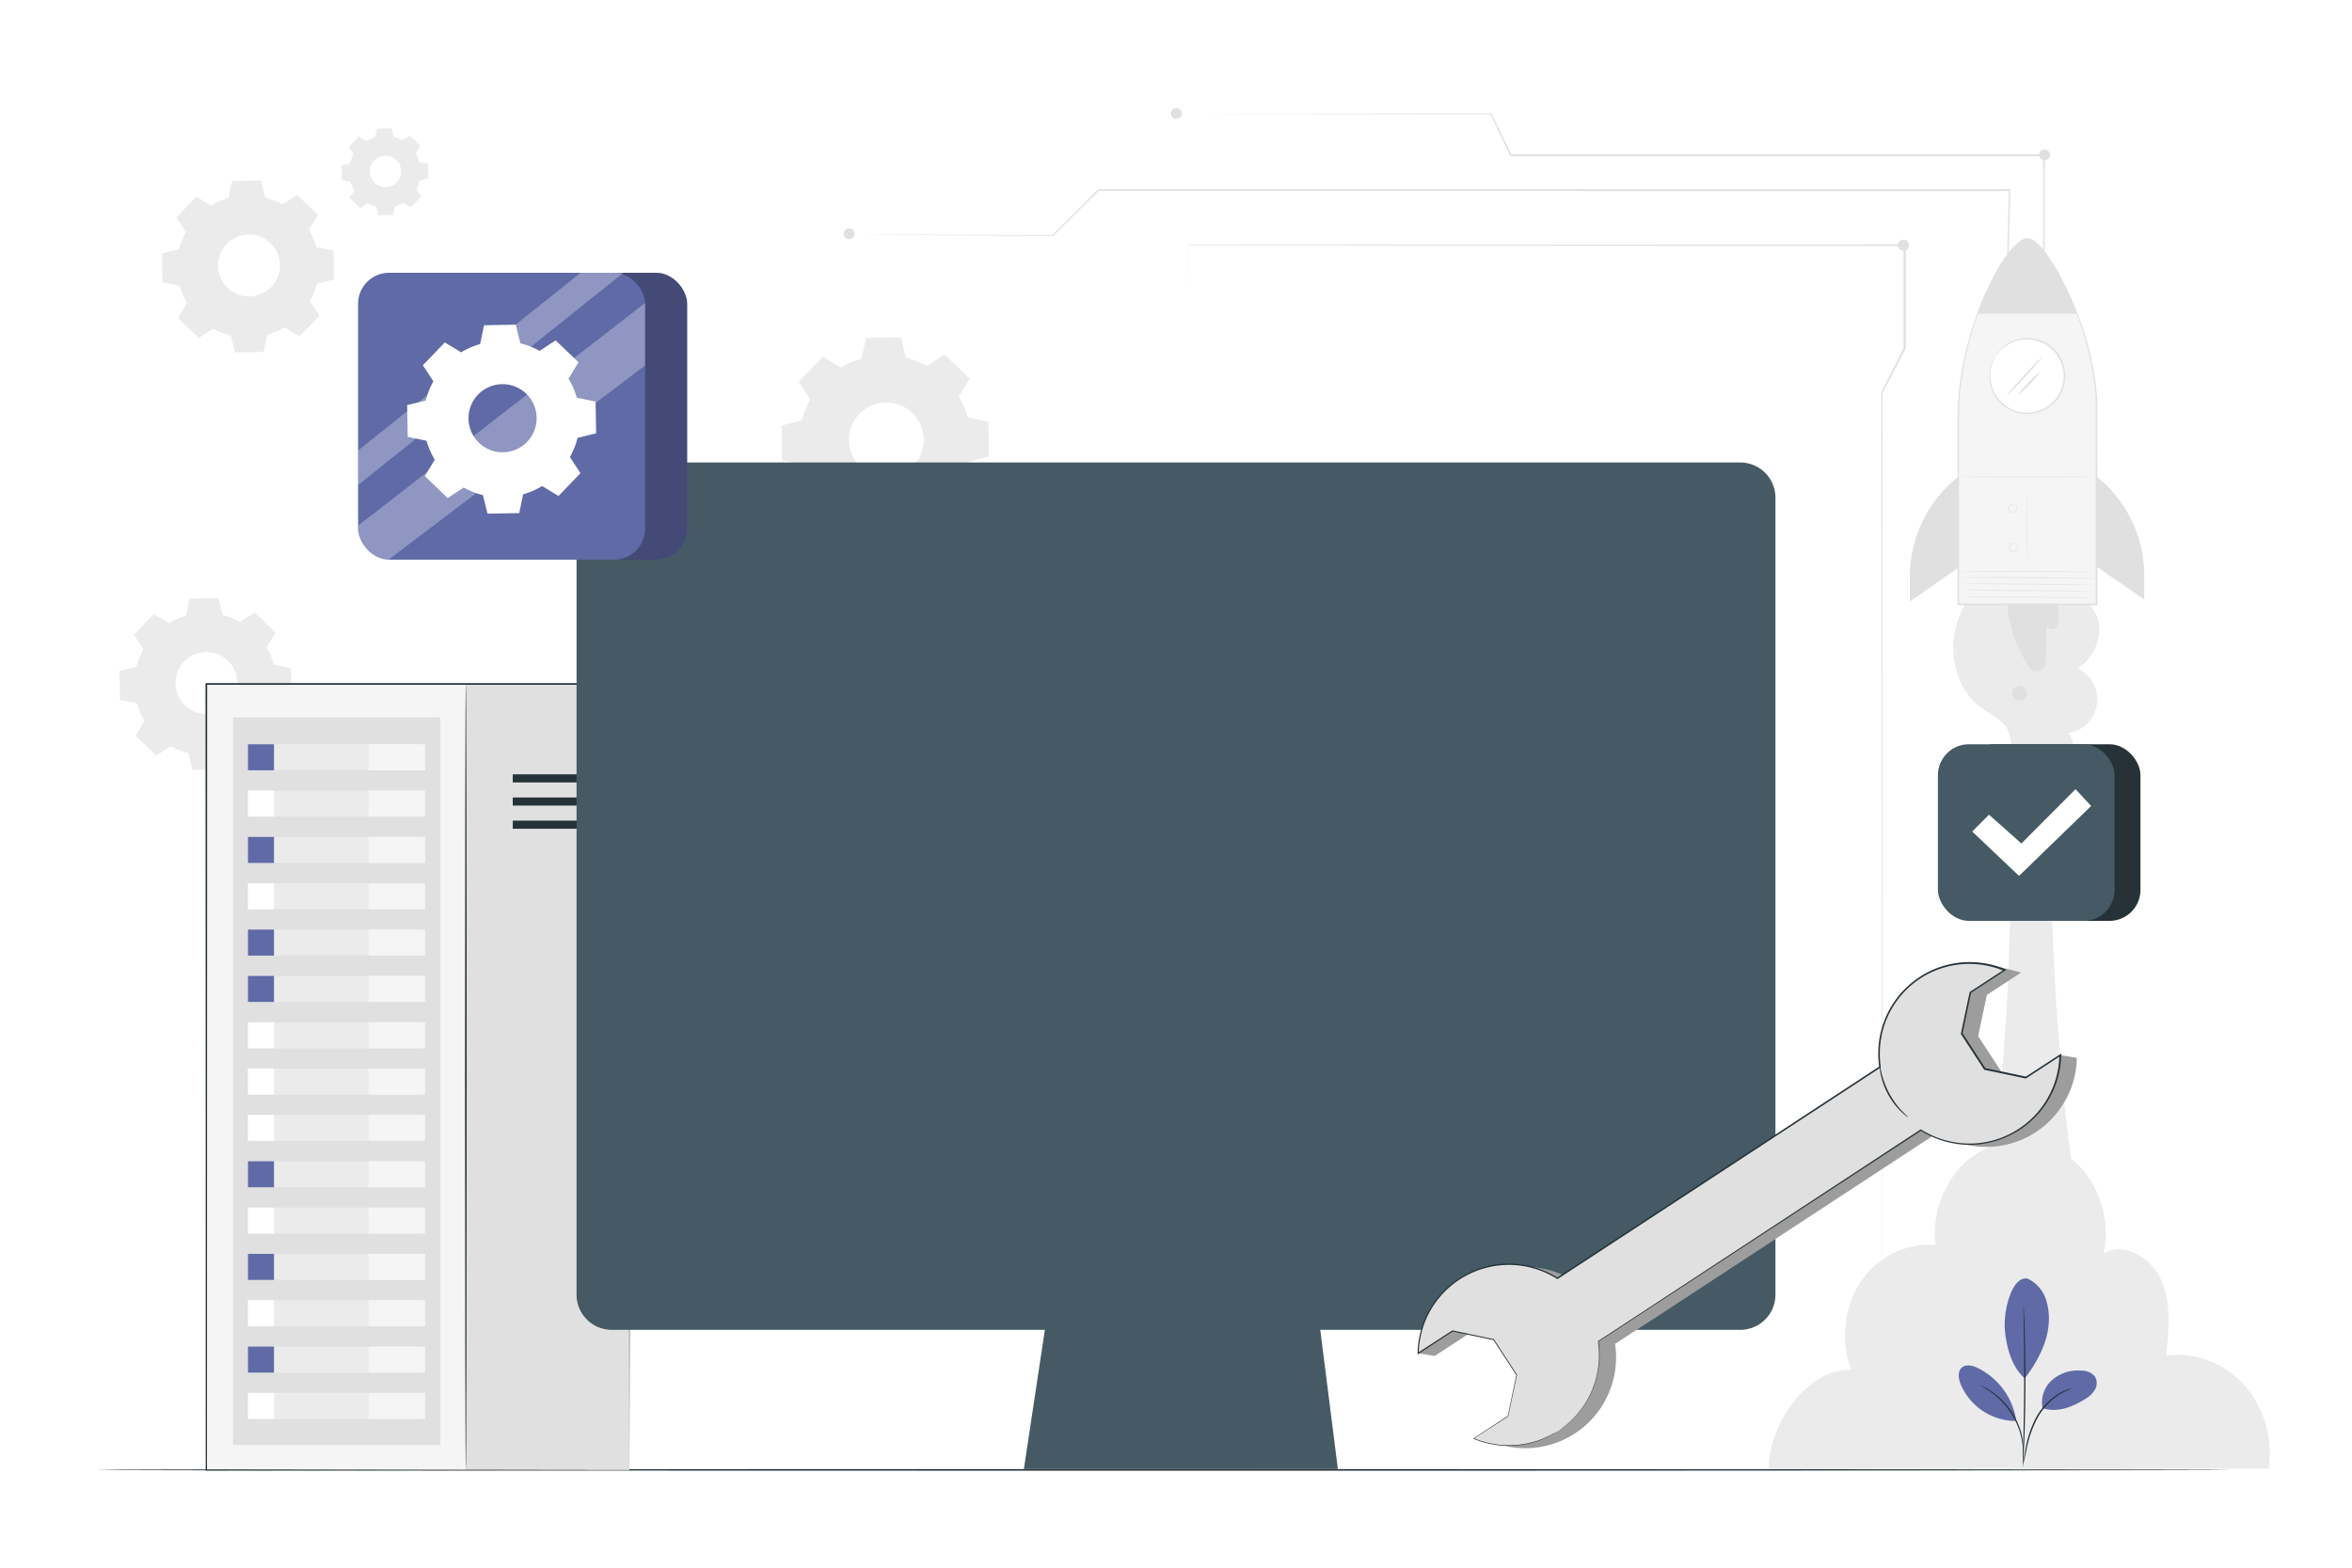 <svg class="animated" id="freepik_stories-software-code-testing" xmlns="http://www.w3.org/2000/svg" viewBox="0 0 750 500" version="1.1" xmlns:xlink="http://www.w3.org/1999/xlink" xmlns:svgjs="http://svgjs.com/svgjs"><style>svg#freepik_stories-software-code-testing:not(.animated) .animable {opacity: 0;}svg#freepik_stories-software-code-testing.animated #freepik--OK--inject-4 {animation: 3s Infinite  linear floating;animation-delay: 0s;}svg#freepik_stories-software-code-testing.animated #freepik--Server--inject-4 {animation: 1s 1 forwards cubic-bezier(.36,-0.01,.5,1.38) lightSpeedLeft;animation-delay: 0s;}svg#freepik_stories-software-code-testing.animated #elaelho0igbdi {animation: 1.4s 1 forwards cubic-bezier(.36,-0.01,.5,1.38) zoomIn;animation-delay: 0s;}svg#freepik_stories-software-code-testing.animated #elhzcgza1xwjt {animation: 1.4s 1 forwards cubic-bezier(.36,-0.01,.5,1.38) zoomIn;animation-delay: 0.01s;opacity: 0}svg#freepik_stories-software-code-testing.animated #elswq2galxsl {animation: 1.4s 1 forwards cubic-bezier(.36,-0.01,.5,1.38) zoomIn;animation-delay: 0.019s;opacity: 0}svg#freepik_stories-software-code-testing.animated #elu0yqk3gwlp {animation: 1.4s 1 forwards cubic-bezier(.36,-0.01,.5,1.38) zoomIn;animation-delay: 0.029s;opacity: 0}svg#freepik_stories-software-code-testing.animated #elkwpid5ozs4 {animation: 1.4s 1 forwards cubic-bezier(.36,-0.01,.5,1.38) zoomIn;animation-delay: 0.039s;opacity: 0}svg#freepik_stories-software-code-testing.animated #elvmxpxxhssa {animation: 1.4s 1 forwards cubic-bezier(.36,-0.01,.5,1.38) zoomIn;animation-delay: 0.049s;opacity: 0}svg#freepik_stories-software-code-testing.animated #elbpy278pzwxu {animation: 1.4s 1 forwards cubic-bezier(.36,-0.01,.5,1.38) zoomIn;animation-delay: 0.058s;opacity: 0}svg#freepik_stories-software-code-testing.animated #el48mv1oda3ib {animation: 1.4s 1 forwards cubic-bezier(.36,-0.01,.5,1.38) zoomIn;animation-delay: 0.068s;opacity: 0}svg#freepik_stories-software-code-testing.animated #el45k52tu14kk {animation: 1.4s 1 forwards cubic-bezier(.36,-0.01,.5,1.38) zoomIn;animation-delay: 0.078s;opacity: 0}svg#freepik_stories-software-code-testing.animated #elo5s7x3hpyor {animation: 1.4s 1 forwards cubic-bezier(.36,-0.01,.5,1.38) zoomIn;animation-delay: 0.087s;opacity: 0}svg#freepik_stories-software-code-testing.animated #eliy4uqfeqj2 {animation: 1.4s 1 forwards cubic-bezier(.36,-0.01,.5,1.38) zoomIn;animation-delay: 0.097s;opacity: 0}svg#freepik_stories-software-code-testing.animated #el1qkfhdghz5y {animation: 1.4s 1 forwards cubic-bezier(.36,-0.01,.5,1.38) zoomIn;animation-delay: 0.107s;opacity: 0}svg#freepik_stories-software-code-testing.animated #elbdrv5cql89t {animation: 1.4s 1 forwards cubic-bezier(.36,-0.01,.5,1.38) zoomIn;animation-delay: 0.117s;opacity: 0}svg#freepik_stories-software-code-testing.animated #elgyiiu1s61n7 {animation: 1.4s 1 forwards cubic-bezier(.36,-0.01,.5,1.38) zoomIn;animation-delay: 0.126s;opacity: 0}svg#freepik_stories-software-code-testing.animated #ell6hnwiuyqv {animation: 1.4s 1 forwards cubic-bezier(.36,-0.01,.5,1.38) zoomIn;animation-delay: 0.136s;opacity: 0}svg#freepik_stories-software-code-testing.animated #els0ynntjiyj {animation: 1.4s 1 forwards cubic-bezier(.36,-0.01,.5,1.38) zoomIn;animation-delay: 0.146s;opacity: 0}svg#freepik_stories-software-code-testing.animated #elocg1f6js5qh {animation: 1.4s 1 forwards cubic-bezier(.36,-0.01,.5,1.38) zoomIn;animation-delay: 0.156s;opacity: 0}svg#freepik_stories-software-code-testing.animated #eljfpp7scq9g8 {animation: 1.4s 1 forwards cubic-bezier(.36,-0.01,.5,1.38) zoomIn;animation-delay: 0.165s;opacity: 0}svg#freepik_stories-software-code-testing.animated #ell3erl8cbsjc {animation: 1.4s 1 forwards cubic-bezier(.36,-0.01,.5,1.38) zoomIn;animation-delay: 0.175s;opacity: 0}svg#freepik_stories-software-code-testing.animated #els4rd59ax16 {animation: 1.4s 1 forwards cubic-bezier(.36,-0.01,.5,1.38) zoomIn;animation-delay: 0.185s;opacity: 0}svg#freepik_stories-software-code-testing.animated #elgzs93d89gsh {animation: 1.4s 1 forwards cubic-bezier(.36,-0.01,.5,1.38) zoomIn;animation-delay: 0.194s;opacity: 0}svg#freepik_stories-software-code-testing.animated #el4ktz94j9hl3 {animation: 1.4s 1 forwards cubic-bezier(.36,-0.01,.5,1.38) zoomIn;animation-delay: 0.204s;opacity: 0}svg#freepik_stories-software-code-testing.animated #elb9djctjy65r {animation: 1.4s 1 forwards cubic-bezier(.36,-0.01,.5,1.38) zoomIn;animation-delay: 0.214s;opacity: 0}svg#freepik_stories-software-code-testing.animated #el7d3oymdbetb {animation: 1.4s 1 forwards cubic-bezier(.36,-0.01,.5,1.38) zoomIn;animation-delay: 0.224s;opacity: 0}svg#freepik_stories-software-code-testing.animated #elvqmtbp06yeh {animation: 1.4s 1 forwards cubic-bezier(.36,-0.01,.5,1.38) zoomIn;animation-delay: 0.233s;opacity: 0}svg#freepik_stories-software-code-testing.animated #elz5hh13ahfpb {animation: 1.4s 1 forwards cubic-bezier(.36,-0.01,.5,1.38) zoomIn;animation-delay: 0.243s;opacity: 0}svg#freepik_stories-software-code-testing.animated #elm0c431i5l2b {animation: 1.4s 1 forwards cubic-bezier(.36,-0.01,.5,1.38) zoomIn;animation-delay: 0.253s;opacity: 0}svg#freepik_stories-software-code-testing.animated #elwsfue4nf83a {animation: 1.4s 1 forwards cubic-bezier(.36,-0.01,.5,1.38) zoomIn;animation-delay: 0.263s;opacity: 0}svg#freepik_stories-software-code-testing.animated #elty5upg5i0v {animation: 1.4s 1 forwards cubic-bezier(.36,-0.01,.5,1.38) zoomIn;animation-delay: 0.272s;opacity: 0}svg#freepik_stories-software-code-testing.animated #elutb4adzqyi {animation: 1.4s 1 forwards cubic-bezier(.36,-0.01,.5,1.38) zoomIn;animation-delay: 0.282s;opacity: 0}svg#freepik_stories-software-code-testing.animated #el4wwf0kb7ir3 {animation: 1.4s 1 forwards cubic-bezier(.36,-0.01,.5,1.38) zoomIn;animation-delay: 0.292s;opacity: 0}svg#freepik_stories-software-code-testing.animated #elmtq8m6gt1n {animation: 1.4s 1 forwards cubic-bezier(.36,-0.01,.5,1.38) zoomIn;animation-delay: 0.301s;opacity: 0}svg#freepik_stories-software-code-testing.animated #elqg37xyxf3zg {animation: 1.4s 1 forwards cubic-bezier(.36,-0.01,.5,1.38) zoomIn;animation-delay: 0.311s;opacity: 0}svg#freepik_stories-software-code-testing.animated #elvjbeq1juv6 {animation: 1.4s 1 forwards cubic-bezier(.36,-0.01,.5,1.38) zoomIn;animation-delay: 0.321s;opacity: 0}svg#freepik_stories-software-code-testing.animated #el37jcxy6daot {animation: 1.4s 1 forwards cubic-bezier(.36,-0.01,.5,1.38) zoomIn;animation-delay: 0.331s;opacity: 0}svg#freepik_stories-software-code-testing.animated #elvz6oxs0p2ho {animation: 1.4s 1 forwards cubic-bezier(.36,-0.01,.5,1.38) zoomIn;animation-delay: 0.34s;opacity: 0}svg#freepik_stories-software-code-testing.animated #el14a4vbfidnxl {animation: 1.4s 1 forwards cubic-bezier(.36,-0.01,.5,1.38) zoomIn;animation-delay: 0.35s;opacity: 0}svg#freepik_stories-software-code-testing.animated #el158egg69q8i {animation: 1.4s 1 forwards cubic-bezier(.36,-0.01,.5,1.38) zoomIn;animation-delay: 0.36s;opacity: 0}svg#freepik_stories-software-code-testing.animated #elnnaf32bztxp {animation: 1.4s 1 forwards cubic-bezier(.36,-0.01,.5,1.38) zoomIn;animation-delay: 0.369s;opacity: 0}svg#freepik_stories-software-code-testing.animated #elklqf1wimbg {animation: 1.4s 1 forwards cubic-bezier(.36,-0.01,.5,1.38) zoomIn;animation-delay: 0.379s;opacity: 0}svg#freepik_stories-software-code-testing.animated #elh91n1sr071b {animation: 1.4s 1 forwards cubic-bezier(.36,-0.01,.5,1.38) zoomIn;animation-delay: 0.389s;opacity: 0}svg#freepik_stories-software-code-testing.animated #ell0i0p28nbxl {animation: 1.4s 1 forwards cubic-bezier(.36,-0.01,.5,1.38) zoomIn;animation-delay: 0.399s;opacity: 0}svg#freepik_stories-software-code-testing.animated #elr9t2z0cg6p {animation: 1.4s 1 forwards cubic-bezier(.36,-0.01,.5,1.38) zoomIn;animation-delay: 0.408s;opacity: 0}svg#freepik_stories-software-code-testing.animated #ele0uxerey8x6 {animation: 1.4s 1 forwards cubic-bezier(.36,-0.01,.5,1.38) zoomIn;animation-delay: 0.418s;opacity: 0}svg#freepik_stories-software-code-testing.animated #el2gh99tjlota {animation: 1.4s 1 forwards cubic-bezier(.36,-0.01,.5,1.38) zoomIn;animation-delay: 0.428s;opacity: 0}svg#freepik_stories-software-code-testing.animated #elws9kjsnurfn {animation: 1.4s 1 forwards cubic-bezier(.36,-0.01,.5,1.38) zoomIn;animation-delay: 0.438s;opacity: 0}svg#freepik_stories-software-code-testing.animated #elp14h216uym {animation: 1.4s 1 forwards cubic-bezier(.36,-0.01,.5,1.38) zoomIn;animation-delay: 0.447s;opacity: 0}svg#freepik_stories-software-code-testing.animated #elvehikizk6k7 {animation: 1.4s 1 forwards cubic-bezier(.36,-0.01,.5,1.38) zoomIn;animation-delay: 0.457s;opacity: 0}svg#freepik_stories-software-code-testing.animated #el7qo5t7vlbk8 {animation: 1.4s 1 forwards cubic-bezier(.36,-0.01,.5,1.38) zoomIn;animation-delay: 0.467s;opacity: 0}svg#freepik_stories-software-code-testing.animated #el2qcocyz0gvm {animation: 1.4s 1 forwards cubic-bezier(.36,-0.01,.5,1.38) zoomIn;animation-delay: 0.476s;opacity: 0}svg#freepik_stories-software-code-testing.animated #elim7bdolvnc9 {animation: 1.4s 1 forwards cubic-bezier(.36,-0.01,.5,1.38) zoomIn;animation-delay: 0.486s;opacity: 0}svg#freepik_stories-software-code-testing.animated #elgqg5lal8dd8 {animation: 1.4s 1 forwards cubic-bezier(.36,-0.01,.5,1.38) zoomIn;animation-delay: 0.496s;opacity: 0}svg#freepik_stories-software-code-testing.animated #elk9ed26wn7y {animation: 1.4s 1 forwards cubic-bezier(.36,-0.01,.5,1.38) zoomIn;animation-delay: 0.506s;opacity: 0}svg#freepik_stories-software-code-testing.animated #elxsz7wrh1w4 {animation: 1.4s 1 forwards cubic-bezier(.36,-0.01,.5,1.38) zoomIn;animation-delay: 0.515s;opacity: 0}svg#freepik_stories-software-code-testing.animated #eli6cgnhewpn {animation: 1.4s 1 forwards cubic-bezier(.36,-0.01,.5,1.38) zoomIn;animation-delay: 0.525s;opacity: 0}svg#freepik_stories-software-code-testing.animated #el99ncqpiaryv {animation: 1.4s 1 forwards cubic-bezier(.36,-0.01,.5,1.38) zoomIn;animation-delay: 0.535s;opacity: 0}svg#freepik_stories-software-code-testing.animated #ellxly9l9q8a {animation: 1.4s 1 forwards cubic-bezier(.36,-0.01,.5,1.38) zoomIn;animation-delay: 0.544s;opacity: 0}svg#freepik_stories-software-code-testing.animated #elbw34uwih7au {animation: 1.4s 1 forwards cubic-bezier(.36,-0.01,.5,1.38) zoomIn;animation-delay: 0.554s;opacity: 0}svg#freepik_stories-software-code-testing.animated #elt3tufxpr8fg {animation: 1.4s 1 forwards cubic-bezier(.36,-0.01,.5,1.38) zoomIn;animation-delay: 0.564s;opacity: 0}svg#freepik_stories-software-code-testing.animated #ela4iedpb4lfe {animation: 1.4s 1 forwards cubic-bezier(.36,-0.01,.5,1.38) zoomIn;animation-delay: 0.574s;opacity: 0}svg#freepik_stories-software-code-testing.animated #elugzrdogyqoq {animation: 1.4s 1 forwards cubic-bezier(.36,-0.01,.5,1.38) zoomIn;animation-delay: 0.583s;opacity: 0}svg#freepik_stories-software-code-testing.animated #elfq5jk9htk5s {animation: 1.4s 1 forwards cubic-bezier(.36,-0.01,.5,1.38) zoomIn;animation-delay: 0.593s;opacity: 0}svg#freepik_stories-software-code-testing.animated #elo06f0mam4hh {animation: 1.4s 1 forwards cubic-bezier(.36,-0.01,.5,1.38) zoomIn;animation-delay: 0.603s;opacity: 0}svg#freepik_stories-software-code-testing.animated #el72it8hr0d4b {animation: 1.4s 1 forwards cubic-bezier(.36,-0.01,.5,1.38) zoomIn;animation-delay: 0.613s;opacity: 0}svg#freepik_stories-software-code-testing.animated #elqp18sth7z9 {animation: 1.4s 1 forwards cubic-bezier(.36,-0.01,.5,1.38) zoomIn;animation-delay: 0.622s;opacity: 0}svg#freepik_stories-software-code-testing.animated #eldger1dh39o6 {animation: 1.4s 1 forwards cubic-bezier(.36,-0.01,.5,1.38) zoomIn;animation-delay: 0.632s;opacity: 0}svg#freepik_stories-software-code-testing.animated #elr887usrff6h {animation: 1.4s 1 forwards cubic-bezier(.36,-0.01,.5,1.38) zoomIn;animation-delay: 0.642s;opacity: 0}svg#freepik_stories-software-code-testing.animated #elhk2a7zrusue {animation: 1.4s 1 forwards cubic-bezier(.36,-0.01,.5,1.38) zoomIn;animation-delay: 0.651s;opacity: 0}svg#freepik_stories-software-code-testing.animated #el9mla194bls9 {animation: 1.4s 1 forwards cubic-bezier(.36,-0.01,.5,1.38) zoomIn;animation-delay: 0.661s;opacity: 0}svg#freepik_stories-software-code-testing.animated #elalm7wswkv6h {animation: 1.4s 1 forwards cubic-bezier(.36,-0.01,.5,1.38) zoomIn;animation-delay: 0.671s;opacity: 0}svg#freepik_stories-software-code-testing.animated #elsx8959wv7xq {animation: 1.4s 1 forwards cubic-bezier(.36,-0.01,.5,1.38) zoomIn;animation-delay: 0.681s;opacity: 0}svg#freepik_stories-software-code-testing.animated #elqjl4njgcha {animation: 1.4s 1 forwards cubic-bezier(.36,-0.01,.5,1.38) zoomIn;animation-delay: 0.69s;opacity: 0}svg#freepik_stories-software-code-testing.animated #elsft82x4es5r {animation: 1.4s 1 forwards cubic-bezier(.36,-0.01,.5,1.38) zoomIn;animation-delay: 0.7s;opacity: 0}svg#freepik_stories-software-code-testing.animated #elocw8crgehb {animation: 1.4s 1 forwards cubic-bezier(.36,-0.01,.5,1.38) zoomIn;animation-delay: 0.71s;opacity: 0}svg#freepik_stories-software-code-testing.animated #eluf2e8m4dyi {animation: 1.4s 1 forwards cubic-bezier(.36,-0.01,.5,1.38) zoomIn;animation-delay: 0.719s;opacity: 0}svg#freepik_stories-software-code-testing.animated #elnwvrjtt5y9 {animation: 1.4s 1 forwards cubic-bezier(.36,-0.01,.5,1.38) zoomIn;animation-delay: 0.729s;opacity: 0}svg#freepik_stories-software-code-testing.animated #el5h48srhkr6p {animation: 1.4s 1 forwards cubic-bezier(.36,-0.01,.5,1.38) zoomIn;animation-delay: 0.739s;opacity: 0}svg#freepik_stories-software-code-testing.animated #elylirpk50449 {animation: 1.4s 1 forwards cubic-bezier(.36,-0.01,.5,1.38) zoomIn;animation-delay: 0.749s;opacity: 0}svg#freepik_stories-software-code-testing.animated #elefjul2ov34q {animation: 1.4s 1 forwards cubic-bezier(.36,-0.01,.5,1.38) zoomIn;animation-delay: 0.758s;opacity: 0}svg#freepik_stories-software-code-testing.animated #elrn2qfz5etkk {animation: 1.4s 1 forwards cubic-bezier(.36,-0.01,.5,1.38) zoomIn;animation-delay: 0.768s;opacity: 0}svg#freepik_stories-software-code-testing.animated #elap70lbvsffe {animation: 1.4s 1 forwards cubic-bezier(.36,-0.01,.5,1.38) zoomIn;animation-delay: 0.778s;opacity: 0}svg#freepik_stories-software-code-testing.animated #eldh1lrs2vi6p {animation: 1.4s 1 forwards cubic-bezier(.36,-0.01,.5,1.38) zoomIn;animation-delay: 0.787s;opacity: 0}svg#freepik_stories-software-code-testing.animated #el6o4f1hy89lb {animation: 1.4s 1 forwards cubic-bezier(.36,-0.01,.5,1.38) zoomIn;animation-delay: 0.797s;opacity: 0}svg#freepik_stories-software-code-testing.animated #eld4ef5ns7zkw {animation: 1.4s 1 forwards cubic-bezier(.36,-0.01,.5,1.38) zoomIn;animation-delay: 0.807s;opacity: 0}svg#freepik_stories-software-code-testing.animated #el4amyiu7whz9 {animation: 1.4s 1 forwards cubic-bezier(.36,-0.01,.5,1.38) zoomIn;animation-delay: 0.817s;opacity: 0}svg#freepik_stories-software-code-testing.animated #elou4yryu2rsp {animation: 1.4s 1 forwards cubic-bezier(.36,-0.01,.5,1.38) zoomIn;animation-delay: 0.826s;opacity: 0}svg#freepik_stories-software-code-testing.animated #elxhbgapvo79 {animation: 1.4s 1 forwards cubic-bezier(.36,-0.01,.5,1.38) zoomIn;animation-delay: 0.836s;opacity: 0}svg#freepik_stories-software-code-testing.animated #elzqmif7avbb9 {animation: 1.4s 1 forwards cubic-bezier(.36,-0.01,.5,1.38) zoomIn;animation-delay: 0.846s;opacity: 0}svg#freepik_stories-software-code-testing.animated #elyeuoued0bd {animation: 1.4s 1 forwards cubic-bezier(.36,-0.01,.5,1.38) zoomIn;animation-delay: 0.856s;opacity: 0}svg#freepik_stories-software-code-testing.animated #eldo3glf4habc {animation: 1.4s 1 forwards cubic-bezier(.36,-0.01,.5,1.38) zoomIn;animation-delay: 0.865s;opacity: 0}svg#freepik_stories-software-code-testing.animated #elcs80hdahb2l {animation: 1.4s 1 forwards cubic-bezier(.36,-0.01,.5,1.38) zoomIn;animation-delay: 0.875s;opacity: 0}svg#freepik_stories-software-code-testing.animated #el5blqw9z6rxb {animation: 1.4s 1 forwards cubic-bezier(.36,-0.01,.5,1.38) zoomIn;animation-delay: 0.885s;opacity: 0}svg#freepik_stories-software-code-testing.animated #el6jakzz86bcx {animation: 1.4s 1 forwards cubic-bezier(.36,-0.01,.5,1.38) zoomIn;animation-delay: 0.894s;opacity: 0}svg#freepik_stories-software-code-testing.animated #el3i232sgcgpe {animation: 1.4s 1 forwards cubic-bezier(.36,-0.01,.5,1.38) zoomIn;animation-delay: 0.904s;opacity: 0}svg#freepik_stories-software-code-testing.animated #elfayf7vm2qfl {animation: 1.4s 1 forwards cubic-bezier(.36,-0.01,.5,1.38) zoomIn;animation-delay: 0.914s;opacity: 0}svg#freepik_stories-software-code-testing.animated #el2bv6gumuft {animation: 1.4s 1 forwards cubic-bezier(.36,-0.01,.5,1.38) zoomIn;animation-delay: 0.924s;opacity: 0}svg#freepik_stories-software-code-testing.animated #elc2yc7t7tu2 {animation: 1.4s 1 forwards cubic-bezier(.36,-0.01,.5,1.38) zoomIn;animation-delay: 0.933s;opacity: 0}svg#freepik_stories-software-code-testing.animated #ely3yjwzs6ys {animation: 1.4s 1 forwards cubic-bezier(.36,-0.01,.5,1.38) zoomIn;animation-delay: 0.943s;opacity: 0}svg#freepik_stories-software-code-testing.animated #el003wnyicxf32s {animation: 1.4s 1 forwards cubic-bezier(.36,-0.01,.5,1.38) zoomIn;animation-delay: 0.953s;opacity: 0}svg#freepik_stories-software-code-testing.animated #ele1suuw4rzfi {animation: 1.4s 1 forwards cubic-bezier(.36,-0.01,.5,1.38) zoomIn;animation-delay: 0.963s;opacity: 0}svg#freepik_stories-software-code-testing.animated #el5zxea981q2v {animation: 1.4s 1 forwards cubic-bezier(.36,-0.01,.5,1.38) zoomIn;animation-delay: 0.972s;opacity: 0}svg#freepik_stories-software-code-testing.animated #ellajxgsv4jbq {animation: 1.4s 1 forwards cubic-bezier(.36,-0.01,.5,1.38) zoomIn;animation-delay: 0.982s;opacity: 0}svg#freepik_stories-software-code-testing.animated #el0eje00y9oay5 {animation: 1.4s 1 forwards cubic-bezier(.36,-0.01,.5,1.38) zoomIn;animation-delay: 0.992s;opacity: 0}svg#freepik_stories-software-code-testing.animated #elq4bauhqtz4d {animation: 1.4s 1 forwards cubic-bezier(.36,-0.01,.5,1.38) zoomIn;animation-delay: 1.001s;opacity: 0}svg#freepik_stories-software-code-testing.animated #el9wbzdmr4arw {animation: 1.4s 1 forwards cubic-bezier(.36,-0.01,.5,1.38) zoomIn;animation-delay: 1.011s;opacity: 0}svg#freepik_stories-software-code-testing.animated #elaznt36mlyf7 {animation: 1.4s 1 forwards cubic-bezier(.36,-0.01,.5,1.38) zoomIn;animation-delay: 1.021s;opacity: 0}svg#freepik_stories-software-code-testing.animated #elhxafqcaxnwc {animation: 1.4s 1 forwards cubic-bezier(.36,-0.01,.5,1.38) zoomIn;animation-delay: 1.031s;opacity: 0}svg#freepik_stories-software-code-testing.animated #elw6b07f0a4ba {animation: 1.4s 1 forwards cubic-bezier(.36,-0.01,.5,1.38) zoomIn;animation-delay: 1.04s;opacity: 0}svg#freepik_stories-software-code-testing.animated #elzykvi2l314g {animation: 1.4s 1 forwards cubic-bezier(.36,-0.01,.5,1.38) zoomIn;animation-delay: 1.05s;opacity: 0}svg#freepik_stories-software-code-testing.animated #el98cg2ix0n2n {animation: 1.4s 1 forwards cubic-bezier(.36,-0.01,.5,1.38) zoomIn;animation-delay: 1.06s;opacity: 0}svg#freepik_stories-software-code-testing.animated #el4abd3cdrur9 {animation: 1.4s 1 forwards cubic-bezier(.36,-0.01,.5,1.38) zoomIn;animation-delay: 1.069s;opacity: 0}svg#freepik_stories-software-code-testing.animated #elvpzt8gdi04 {animation: 1.4s 1 forwards cubic-bezier(.36,-0.01,.5,1.38) zoomIn;animation-delay: 1.079s;opacity: 0}svg#freepik_stories-software-code-testing.animated #el5aqrl33560i {animation: 1.4s 1 forwards cubic-bezier(.36,-0.01,.5,1.38) zoomIn;animation-delay: 1.089s;opacity: 0}svg#freepik_stories-software-code-testing.animated #elgxzn6qaj2pt {animation: 1.4s 1 forwards cubic-bezier(.36,-0.01,.5,1.38) zoomIn;animation-delay: 1.099s;opacity: 0}svg#freepik_stories-software-code-testing.animated #elunttvsvkren {animation: 1.4s 1 forwards cubic-bezier(.36,-0.01,.5,1.38) zoomIn;animation-delay: 1.108s;opacity: 0}svg#freepik_stories-software-code-testing.animated #elpyv3oz9z31 {animation: 1.4s 1 forwards cubic-bezier(.36,-0.01,.5,1.38) zoomIn;animation-delay: 1.118s;opacity: 0}svg#freepik_stories-software-code-testing.animated #elf604koidi37 {animation: 1.4s 1 forwards cubic-bezier(.36,-0.01,.5,1.38) zoomIn;animation-delay: 1.128s;opacity: 0}svg#freepik_stories-software-code-testing.animated #eli7hf04dgzb {animation: 1.4s 1 forwards cubic-bezier(.36,-0.01,.5,1.38) zoomIn;animation-delay: 1.137s;opacity: 0}svg#freepik_stories-software-code-testing.animated #eln1zrvrz5tm {animation: 1.4s 1 forwards cubic-bezier(.36,-0.01,.5,1.38) zoomIn;animation-delay: 1.147s;opacity: 0}svg#freepik_stories-software-code-testing.animated #elqdalbvk05s {animation: 1.4s 1 forwards cubic-bezier(.36,-0.01,.5,1.38) zoomIn;animation-delay: 1.157s;opacity: 0}svg#freepik_stories-software-code-testing.animated #eltrwqll51ye {animation: 1.4s 1 forwards cubic-bezier(.36,-0.01,.5,1.38) zoomIn;animation-delay: 1.167s;opacity: 0}svg#freepik_stories-software-code-testing.animated #elijiyq6ejeok {animation: 1.4s 1 forwards cubic-bezier(.36,-0.01,.5,1.38) zoomIn;animation-delay: 1.176s;opacity: 0}svg#freepik_stories-software-code-testing.animated #elhbkhq0l5vj4 {animation: 1.4s 1 forwards cubic-bezier(.36,-0.01,.5,1.38) zoomIn;animation-delay: 1.186s;opacity: 0}svg#freepik_stories-software-code-testing.animated #elak90ka6zpwp {animation: 1.4s 1 forwards cubic-bezier(.36,-0.01,.5,1.38) zoomIn;animation-delay: 1.196s;opacity: 0}svg#freepik_stories-software-code-testing.animated #elwl9tdhku5df {animation: 1.4s 1 forwards cubic-bezier(.36,-0.01,.5,1.38) zoomIn;animation-delay: 1.206s;opacity: 0}svg#freepik_stories-software-code-testing.animated #elym1hn84z6ub {animation: 1.4s 1 forwards cubic-bezier(.36,-0.01,.5,1.38) zoomIn;animation-delay: 1.215s;opacity: 0}svg#freepik_stories-software-code-testing.animated #elh0qaizdtq2d {animation: 1.4s 1 forwards cubic-bezier(.36,-0.01,.5,1.38) zoomIn;animation-delay: 1.225s;opacity: 0}svg#freepik_stories-software-code-testing.animated #elyq6filsm5c {animation: 1.4s 1 forwards cubic-bezier(.36,-0.01,.5,1.38) zoomIn;animation-delay: 1.235s;opacity: 0}svg#freepik_stories-software-code-testing.animated #elnyfmvgvcvla {animation: 1.4s 1 forwards cubic-bezier(.36,-0.01,.5,1.38) zoomIn;animation-delay: 1.244s;opacity: 0}svg#freepik_stories-software-code-testing.animated #elc7jh3imjjh {animation: 1.4s 1 forwards cubic-bezier(.36,-0.01,.5,1.38) zoomIn;animation-delay: 1.254s;opacity: 0}svg#freepik_stories-software-code-testing.animated #el8pfuik58hs3 {animation: 1.4s 1 forwards cubic-bezier(.36,-0.01,.5,1.38) zoomIn;animation-delay: 1.264s;opacity: 0}svg#freepik_stories-software-code-testing.animated #eld7zp7mxq086 {animation: 1.4s 1 forwards cubic-bezier(.36,-0.01,.5,1.38) zoomIn;animation-delay: 1.274s;opacity: 0}svg#freepik_stories-software-code-testing.animated #elwy66ro6hjjc {animation: 1.4s 1 forwards cubic-bezier(.36,-0.01,.5,1.38) zoomIn;animation-delay: 1.283s;opacity: 0}svg#freepik_stories-software-code-testing.animated #elvo9j82muvhe {animation: 1.4s 1 forwards cubic-bezier(.36,-0.01,.5,1.38) zoomIn;animation-delay: 1.293s;opacity: 0}svg#freepik_stories-software-code-testing.animated #eln8z25x9qzvr {animation: 1.4s 1 forwards cubic-bezier(.36,-0.01,.5,1.38) zoomIn;animation-delay: 1.303s;opacity: 0}svg#freepik_stories-software-code-testing.animated #elmjogmsqf8mg {animation: 1.4s 1 forwards cubic-bezier(.36,-0.01,.5,1.38) zoomIn;animation-delay: 1.312s;opacity: 0}svg#freepik_stories-software-code-testing.animated #elxldodajnja {animation: 1.4s 1 forwards cubic-bezier(.36,-0.01,.5,1.38) zoomIn;animation-delay: 1.322s;opacity: 0}svg#freepik_stories-software-code-testing.animated #el7yl279j38v5 {animation: 1.4s 1 forwards cubic-bezier(.36,-0.01,.5,1.38) zoomIn;animation-delay: 1.332s;opacity: 0}svg#freepik_stories-software-code-testing.animated #elq6iq3otnd9s {animation: 1.4s 1 forwards cubic-bezier(.36,-0.01,.5,1.38) zoomIn;animation-delay: 1.342s;opacity: 0}svg#freepik_stories-software-code-testing.animated #ela43sls5363 {animation: 1.4s 1 forwards cubic-bezier(.36,-0.01,.5,1.38) zoomIn;animation-delay: 1.351s;opacity: 0}svg#freepik_stories-software-code-testing.animated #elja0d58pugr {animation: 1.4s 1 forwards cubic-bezier(.36,-0.01,.5,1.38) zoomIn;animation-delay: 1.361s;opacity: 0}svg#freepik_stories-software-code-testing.animated #elgd2tth0kav {animation: 1.4s 1 forwards cubic-bezier(.36,-0.01,.5,1.38) zoomIn;animation-delay: 1.371s;opacity: 0}svg#freepik_stories-software-code-testing.animated #el3ldcherimu6 {animation: 1.4s 1 forwards cubic-bezier(.36,-0.01,.5,1.38) zoomIn;animation-delay: 1.381s;opacity: 0}svg#freepik_stories-software-code-testing.animated #eluchj9j6lpx {animation: 1.4s 1 forwards cubic-bezier(.36,-0.01,.5,1.38) zoomIn;animation-delay: 1.39s;opacity: 0}svg#freepik_stories-software-code-testing.animated #freepik--Character--inject-4 {animation: 1.4s 1 forwards cubic-bezier(.36,-0.01,.5,1.38) zoomIn;animation-delay: 0s;}svg#freepik_stories-software-code-testing.animated #freepik--Wrench--inject-4 {animation: 1.5s Infinite  linear wind;animation-delay: 0s;}svg#freepik_stories-software-code-testing.animated #freepik--Settings--inject-4 {animation: 3s Infinite  linear floating;animation-delay: 0s;}            @keyframes floating {                0% {                    opacity: 1;                    transform: translateY(0px);                }                50% {                    transform: translateY(-10px);                }                100% {                    opacity: 1;                    transform: translateY(0px);                }            }                    @keyframes lightSpeedLeft {              from {                transform: translate3d(-50%, 0, 0) skewX(20deg);                opacity: 0;              }              60% {                transform: skewX(-10deg);                opacity: 1;              }              80% {                transform: skewX(2deg);              }              to {                opacity: 1;                transform: translate3d(0, 0, 0);              }            }                    @keyframes zoomIn {                0% {                    opacity: 0;                    transform: scale(0.5);                }                100% {                    opacity: 1;                    transform: scale(1);                }            }                    @keyframes wind {                0% {                    transform: rotate( 0deg );                }                25% {                    transform: rotate( 1deg );                }                75% {                    transform: rotate( -1deg );                }            }        </style><g id="freepik--background-complete--inject-4" class="animable" style="transform-origin: 380.952px 251.515px;"><path d="M53.8,198.75a22.55,22.55,0,0,1,5.51-2.39l1.13-5.44,9.2-.17L71,196.16a22.48,22.48,0,0,1,5.58,2.19l4.65-3,6.62,6.4-2.88,4.75a22.49,22.49,0,0,1,2.39,5.5l5.44,1.14.17,9.2-5.41,1.32a22.4,22.4,0,0,1-2.19,5.59l3,4.65L82,240.47l-4.75-2.88a22.87,22.87,0,0,1-5.5,2.39l-1.14,5.44-9.2.16-1.32-5.4a22.43,22.43,0,0,1-5.59-2.2L49.84,241l-6.62-6.39,2.88-4.75a22.94,22.94,0,0,1-2.39-5.51l-5.44-1.13-.16-9.2,5.4-1.33a22.87,22.87,0,0,1,2.19-5.58l-3-4.65,6.39-6.62,4.75,2.88ZM58.71,211a9.87,9.87,0,1,0,14-.24A9.87,9.87,0,0,0,58.71,211Z" style="fill: rgb(235, 235, 235); transform-origin: 65.54px 218.165px;" id="elzze2irk3nr" class="animable"></path><path d="M67.35,65.58a22.55,22.55,0,0,1,5.51-2.39L74,57.74l9.2-.16L84.52,63a22.9,22.9,0,0,1,5.58,2.2l4.65-3.05,6.62,6.4-2.88,4.75a22.49,22.49,0,0,1,2.39,5.5l5.45,1.14.16,9.2-5.41,1.32A22.18,22.18,0,0,1,98.89,96l3,4.66-6.4,6.62-4.75-2.89a22.11,22.11,0,0,1-5.5,2.39l-1.14,5.45-9.2.16L73.63,107a22.82,22.82,0,0,1-5.59-2.2l-4.65,3-6.62-6.39,2.89-4.76a22.52,22.52,0,0,1-2.4-5.5l-5.44-1.13-.16-9.2,5.4-1.33A22.36,22.36,0,0,1,59.26,74l-3-4.65L62.6,62.7l4.75,2.88Zm4.91,12.26a9.87,9.87,0,1,0,14-.25A9.86,9.86,0,0,0,72.26,77.84Z" style="fill: rgb(235, 235, 235); transform-origin: 79.075px 84.985px;" id="elnwy6rekuab" class="animable"></path><path d="M268.14,117.23a27.08,27.08,0,0,1,6.64-2.89l1.37-6.58,11.11-.19,1.6,6.52a27.16,27.16,0,0,1,6.74,2.65l5.62-3.68,8,7.72-3.48,5.74a27.47,27.47,0,0,1,2.89,6.64l6.57,1.37.2,11.11-6.53,1.6a26.78,26.78,0,0,1-2.65,6.74l3.68,5.62-7.71,8-5.74-3.48a27.54,27.54,0,0,1-6.65,2.89l-1.37,6.57-11.11.2-1.6-6.53a27.08,27.08,0,0,1-6.74-2.65l-5.61,3.68-8-7.72,3.48-5.74a26.92,26.92,0,0,1-2.89-6.64l-6.58-1.37-.19-11.11,6.52-1.6a27.87,27.87,0,0,1,2.65-6.74l-3.68-5.61,7.72-8,5.74,3.49ZM274.06,132a11.92,11.92,0,1,0,16.86-.29A11.93,11.93,0,0,0,274.06,132Z" style="fill: rgb(235, 235, 235); transform-origin: 282.295px 140.675px;" id="elshdrr6xgxrf" class="animable"></path><path d="M116.84,45a10.93,10.93,0,0,1,2.79-1.21L120.2,41l4.65-.08.67,2.73a11.49,11.49,0,0,1,2.82,1.11l2.35-1.54L134,46.48l-1.46,2.41a11.22,11.22,0,0,1,1.21,2.78l2.75.57.08,4.65-2.73.67a11.19,11.19,0,0,1-1.11,2.82l1.54,2.36-3.23,3.34-2.4-1.46a11,11,0,0,1-2.78,1.21l-.57,2.76-4.66.08L120,65.94a11.49,11.49,0,0,1-2.82-1.11l-2.35,1.54-3.35-3.23L113,60.73A11.61,11.61,0,0,1,111.74,58L109,57.38l-.08-4.65,2.73-.67a11.19,11.19,0,0,1,1.11-2.82l-1.54-2.36,3.23-3.34,2.4,1.46Zm2.48,6.19a5,5,0,1,0,7.06-.12A5,5,0,0,0,119.32,51.19Z" style="fill: rgb(235, 235, 235); transform-origin: 122.75px 54.795px;" id="eljze555ppz3m" class="animable"></path><path d="M608.72,78.2A1.74,1.74,0,1,1,607,76.46,1.74,1.74,0,0,1,608.72,78.2Z" style="fill: rgb(224, 224, 224); fill-rule: evenodd; transform-origin: 606.98px 78.2px;" id="elbj72ishxbg" class="animable"></path><path d="M653.73,49.39A1.74,1.74,0,1,1,652,47.66,1.73,1.73,0,0,1,653.73,49.39Z" style="fill: rgb(224, 224, 224); fill-rule: evenodd; transform-origin: 651.99px 49.4px;" id="elkhn8p4ve2d" class="animable"></path><path d="M600.07,401s0-.48,0-1.41,0-2.32,0-4.13c0-3.64,0-9,0-15.9,0-13.84,0-33.88-.08-58.72,0-49.71,0-118.65-.08-195.62v-.06l0-.06c2.25-4.47,4.68-9.28,7.11-14.12l0,.12V78.2l.26.25-228.27-.14.11-.11c0,10.56,0,18.67,0,24.14q0,4.09,0,6.2c0,1.39,0,2.1,0,2.1s0-.71,0-2.1,0-3.47,0-6.2c0-5.47,0-13.58-.06-24.14v-.12h.12l228.27-.14h.25v.26c0,10.36,0,21,0,31.88v1l0,.06L600.3,125.3l0-.12c0,77-.06,145.91-.08,195.62,0,24.84-.06,44.88-.08,58.72,0,6.91,0,12.26,0,15.9,0,1.81,0,3.2,0,4.13S600.07,401,600.07,401Z" style="fill: rgb(224, 224, 224); transform-origin: 493.355px 239.47px;" id="elo2v2st8qm9k" class="animable"></path><path d="M644.9,203.26s0-.51,0-1.5-.05-2.46-.09-4.38c-.07-3.85-.17-9.5-.3-16.75-.23-14.51-.56-35.39-1-60.91v0l0,0q3.81-10.16,8-21.32l0,.08c0-14.93,0-31.46,0-48.93l.25.25h-64l-106,0h-.14l-.07-.13-6.29-13.31.2.12-71.6-.09-20-.06-5.25,0-1.8,0s.61,0,1.8,0l5.25,0,20-.06,71.6-.09h.13l.06.12L482,49.39l-.21-.13,106,0H652v.25c0,17.47,0,34,0,48.93v0l0,0-8,21.3v-.08c.33,25.53.6,46.41.79,60.92.08,7.25.15,12.9.19,16.75q0,2.88,0,4.38C644.92,202.75,644.9,203.26,644.9,203.26Z" style="fill: rgb(224, 224, 224); transform-origin: 514.405px 119.72px;" id="elec03bvujrjv" class="animable"></path><path d="M632.43,214.44s0-.56-.07-1.66-.07-2.73-.13-4.85c-.1-4.28-.25-10.56-.45-18.62-.37-16.15-.9-39.43-1.55-68v0l0,0,9.4-22v.08c.29-12,.61-25,.94-38.69l.24.24-110.75,0-179.81-.07.14-.05L335.78,75.31l0,0h-.07L287,74.94l-13-.14-3.36,0-1.13,0,1.13,0H274l13,0,48.63.27-.12,0q6.82-6.84,14.59-14.62l.05-.06h.08l179.81-.07,110.75,0h.24v.25c-.34,13.64-.68,26.65-1,38.69v0l0,0c-3.29,7.68-6.45,15-9.44,22l0-.08c.58,28.58,1,51.87,1.37,68,.15,8.06.27,14.34.35,18.62,0,2.12.06,3.75.07,4.85S632.43,214.44,632.43,214.44Z" style="fill: rgb(224, 224, 224); transform-origin: 455.27px 137.38px;" id="elcyjivfftt7f" class="animable"></path><path d="M272.51,74.55a1.74,1.74,0,1,1-1.74-1.74A1.73,1.73,0,0,1,272.51,74.55Z" style="fill: rgb(224, 224, 224); fill-rule: evenodd; transform-origin: 270.77px 74.55px;" id="elleon2322y79" class="animable"></path><path d="M376.84,36.18a1.74,1.74,0,1,1-1.74-1.74A1.74,1.74,0,0,1,376.84,36.18Z" style="fill: rgb(224, 224, 224); fill-rule: evenodd; transform-origin: 375.1px 36.18px;" id="eliy8dhocil6q" class="animable"></path><path d="M665.64,397.7H629.29c10.64-36.18,13.06-104,11.28-148.93h13.37C653.24,293.54,656.47,361,665.64,397.7Z" style="fill: rgb(235, 235, 235); transform-origin: 647.465px 323.235px;" id="elh5gm1hpzqos" class="animable"></path><path d="M715.61,441.7a28.94,28.94,0,0,0-24.89-9.4c.87-8,1.67-16.51-1.49-23.84s-11.83-12.57-18.43-8.68c2.44-11.09-1.84-23.54-10.42-30.28a26.41,26.41,0,0,0-30.08-1.56c-9.15,5.83-14.53,17.78-13.09,29.07a26.69,26.69,0,0,0-23.91,11.85,31.09,31.09,0,0,0-2.92,28.06c-13.61-.73-26.59,17.08-26.32,31.67l159.37-.19A33.12,33.12,0,0,0,715.61,441.7Z" style="fill: rgb(235, 235, 235); transform-origin: 643.925px 416.283px;" id="el1xp79sylg1" class="animable"></path><path d="M635.39,182.1l30.68,10.58c6.77,6.95,2.22,16.76-3.5,20.53a10.93,10.93,0,0,1-2.9,20.62,9.78,9.78,0,1,1-17.26,8.95c-1.29-3.39-.68-7.39-2.5-10.52-1.72-2.93-5.11-4.34-7.88-6.32-6.86-4.9-10-14-9-22.37S629,187.63,635.39,182.1Z" style="fill: rgb(235, 235, 235); transform-origin: 646.151px 215.568px;" id="elofirla6m16" class="animable"></path><path d="M654.87,189.05a24.53,24.53,0,0,1,1.66,9.51,2.2,2.2,0,0,1-4,1.19l0,0a90.91,90.91,0,0,1-.39,11.9,2.71,2.71,0,0,1-4.94,1.28,41.56,41.56,0,0,1-7-28.37Z" style="fill: rgb(224, 224, 224); transform-origin: 648.226px 199.338px;" id="el5tusnppy7hf" class="animable"></path><path d="M624.44,152.06l-.17.13A40.86,40.86,0,0,0,609,184.08v7.77l15.43-10.73Z" style="fill: rgb(224, 224, 224); transform-origin: 616.72px 171.955px;" id="eltl9fzpi07ik" class="animable"></path><path d="M668.52,152l.17.13a40.3,40.3,0,0,1,15.07,31.44v7.67l-15.24-10.57Z" style="fill: rgb(224, 224, 224); transform-origin: 676.14px 171.62px;" id="elnxts0qr6q48" class="animable"></path><path d="M646.45,75.94c3.49,0,9.91,9,15.87,24.09a89.6,89.6,0,0,1,6.19,27.79l0,64.86H624.46l0-58.86A90.46,90.46,0,0,1,626,116.7,108.76,108.76,0,0,1,630.59,100C636.18,84.9,643,76,646.45,75.94" style="fill: rgb(245, 245, 245); transform-origin: 646.484px 134.31px;" id="el183eqqithmo" class="animable"></path><line x1="668.54" y1="182.4" x2="624.9" y2="182.16" style="fill: rgb(245, 245, 245); transform-origin: 646.72px 182.28px;" id="elsio4slx1nrc" class="animable"></line><path d="M624.9,182.16c0,.07,9.77.17,21.82.24s21.82.06,21.82,0-9.77-.17-21.82-.23S624.9,182.1,624.9,182.16Z" style="fill: rgb(224, 224, 224); transform-origin: 646.72px 182.284px;" id="el4o5eyuc4kkf" class="animable"></path><line x1="668.73" y1="184.37" x2="625.09" y2="184.13" style="fill: rgb(245, 245, 245); transform-origin: 646.91px 184.25px;" id="el9r0htmwyf4q" class="animable"></line><path d="M625.09,184.13c0,.06,9.77.17,21.82.23s21.82.07,21.82,0-9.76-.17-21.82-.24S625.09,184.07,625.09,184.13Z" style="fill: rgb(224, 224, 224); transform-origin: 646.91px 184.242px;" id="elohg6lj0l8t" class="animable"></path><line x1="668.7" y1="186.44" x2="625.06" y2="186.2" style="fill: rgb(245, 245, 245); transform-origin: 646.88px 186.32px;" id="el5ztw1blxfp5" class="animable"></line><path d="M625.06,186.2c0,.07,9.77.17,21.82.24s21.82.06,21.82,0-9.77-.17-21.82-.23S625.06,186.14,625.06,186.2Z" style="fill: rgb(224, 224, 224); transform-origin: 646.88px 186.324px;" id="elaumor3kr666" class="animable"></path><line x1="668.67" y1="188.51" x2="625.03" y2="188.28" style="fill: rgb(245, 245, 245); transform-origin: 646.85px 188.395px;" id="elc5p6mxh791" class="animable"></line><path d="M625,188.28c0,.06,9.77.17,21.81.23s21.83.07,21.83,0-9.77-.16-21.82-.23S625,188.21,625,188.28Z" style="fill: rgb(224, 224, 224); transform-origin: 646.82px 188.393px;" id="elnfhhamdwyv" class="animable"></path><line x1="668.63" y1="190.59" x2="624.99" y2="190.35" style="fill: rgb(245, 245, 245); transform-origin: 646.81px 190.47px;" id="el4hzed1nhnhw" class="animable"></line><path d="M625,190.35c0,.07,9.77.17,21.82.24s21.82.06,21.82,0-9.76-.17-21.82-.24S625,190.29,625,190.35Z" style="fill: rgb(224, 224, 224); transform-origin: 646.82px 190.47px;" id="elg0dvoc0r2yl" class="animable"></path><path d="M646.39,152.1a2.8,2.8,0,0,0,0,.3,7.88,7.88,0,0,0-.06.88c0,.76,0,1.87,0,3.23,0,2.73,0,6.5,0,10.66s.11,7.94.17,10.66c0,1.35.06,2.45.08,3.24q0,.54,0,.87a1.3,1.3,0,0,0,0,.31,1.92,1.92,0,0,0,0-.31c0-.22,0-.51,0-.88,0-.79,0-1.88,0-3.23,0-2.75-.06-6.51-.09-10.66s-.08-7.91-.11-10.66c0-1.34,0-2.44,0-3.23,0-.38,0-.68,0-.88A1.17,1.17,0,0,0,646.39,152.1Z" style="fill: rgb(224, 224, 224); transform-origin: 646.458px 167.175px;" id="elrxktewgolzc" class="animable"></path><path d="M624.44,152.06c0,.06,9.78.12,21.85.12s21.86-.05,21.86-.11-9.79-.12-21.86-.12S624.44,152,624.44,152.06Z" style="fill: rgb(224, 224, 224); transform-origin: 646.295px 152.065px;" id="elw5q5jp5z8k" class="animable"></path><path d="M642.87,173.49s-.07-.1-.27-.2a1.35,1.35,0,0,0-.9-.06,1.32,1.32,0,0,0-1,.92,1.42,1.42,0,0,0,2.11,1.64,1.32,1.32,0,0,0,.66-1.17,1.43,1.43,0,0,0-.29-.86c-.13-.17-.24-.22-.25-.21s.07.09.18.26a1.47,1.47,0,0,1,.19.81,1.17,1.17,0,0,1-.59,1,1.22,1.22,0,0,1-1.8-1.41,1.16,1.16,0,0,1,.81-.81,1.37,1.37,0,0,1,.83,0C642.76,173.44,642.86,173.5,642.87,173.49Z" style="fill: rgb(224, 224, 224); transform-origin: 642.05px 174.595px;" id="elduvr2w77kh" class="animable"></path><path d="M642.63,161s-.07-.1-.27-.19a1.41,1.41,0,0,0-.9-.07,1.33,1.33,0,0,0-1,.92,1.49,1.49,0,0,0,.47,1.57,1.51,1.51,0,0,0,1.63.08,1.39,1.39,0,0,0,.37-2c-.13-.17-.24-.23-.25-.22s.08.1.18.27a1.43,1.43,0,0,1,.19.8,1.14,1.14,0,0,1-.59,1,1.22,1.22,0,0,1-1.8-1.4,1.17,1.17,0,0,1,.81-.82,1.55,1.55,0,0,1,.83,0C642.52,160.9,642.62,161,642.63,161Z" style="fill: rgb(224, 224, 224); transform-origin: 641.8px 162.104px;" id="elwj23ufxw31" class="animable"></path><path d="M645.27,219.18a2.33,2.33,0,1,1-.15-.09" style="fill: rgb(224, 224, 224); transform-origin: 643.997px 221.132px;" id="elh75xg7la9u" class="animable"></path><path d="M636.47,113.42a11.9,11.9,0,1,0,16.5-3.33A11.9,11.9,0,0,0,636.47,113.42Z" style="fill: rgb(255, 255, 255); transform-origin: 646.384px 120.002px;" id="el3t7dnsto7o6" class="animable"></path><path d="M636.47,113.42a25.22,25.22,0,0,1,2-2.14,11.94,11.94,0,0,1,7.18-3,11.68,11.68,0,0,1,10.12,4.76,11.6,11.6,0,0,1,2.26,6.38,11.64,11.64,0,0,1-7.62,11.47,11.09,11.09,0,0,1-3.42.7,10.9,10.9,0,0,1-3.34-.3,11.69,11.69,0,0,1-5.39-3,11.53,11.53,0,0,1-2.92-4.53,11.84,11.84,0,0,1-.05-7.76,21.83,21.83,0,0,1,1.2-2.66,4.13,4.13,0,0,0-.43.63,5.52,5.52,0,0,0-.46.8,8.06,8.06,0,0,0-.5,1.16,12,12,0,0,0,2.86,12.67,12.14,12.14,0,0,0,5.58,3.11,12,12,0,0,0,7-.39,12.06,12.06,0,0,0,8-12,12.24,12.24,0,0,0-2.37-6.64,12.22,12.22,0,0,0-5-3.94,12,12,0,0,0-12.78,2.28,8,8,0,0,0-.87.92,5.7,5.7,0,0,0-.57.73A3.22,3.22,0,0,0,636.47,113.42Z" style="fill: rgb(224, 224, 224); transform-origin: 646.465px 119.936px;" id="eluqqcvzk251" class="animable"></path><path d="M646.45,75.94c3.49,0,9.91,9,15.87,24.09H630.59C636.18,84.9,643,76,646.45,75.94" style="fill: rgb(224, 224, 224); transform-origin: 646.455px 87.985px;" id="eleixw4mrxpmk" class="animable"></path><path d="M646.45,75.94l-.62.07a5.55,5.55,0,0,0-1.63.79,21.12,21.12,0,0,0-4.73,5.13c-3.5,5-7.56,13-10.85,23.5a107.65,107.65,0,0,0-3.78,17.71,91.55,91.55,0,0,0-.62,10.13c0,3.49,0,7.09,0,10.79,0,14.8,0,31.21,0,48.64V193h44.6v-.25c0-17.44,0-33.85-.06-48.65,0-3.7,0-7.3,0-10.79,0-1.75,0-3.47,0-5.16s-.21-3.36-.4-5a95.41,95.41,0,0,0-3.89-17.68,114.7,114.7,0,0,0-5.6-13.73A74.39,74.39,0,0,0,653.34,82a21.94,21.94,0,0,0-4.65-5.2c-.35-.2-.63-.41-.91-.53a5.75,5.75,0,0,0-.72-.27l-.61-.07s.2,0,.6.12a5.94,5.94,0,0,1,.7.28,8,8,0,0,1,.88.55,22.25,22.25,0,0,1,4.56,5.23,75,75,0,0,1,5.4,9.68,116.68,116.68,0,0,1,5.52,13.73,95.8,95.8,0,0,1,3.81,17.61c.19,1.62.35,3.28.38,5v5.15q0,5.23,0,10.79c0,14.81,0,31.21,0,48.65l.26-.26H624.46l.25.26c0-17.43,0-33.84-.05-48.64,0-3.7,0-7.3,0-10.79a91.24,91.24,0,0,1,.59-10.09,107.37,107.37,0,0,1,3.7-17.65C632.18,95,636.19,87,639.62,82a21.89,21.89,0,0,1,4.63-5.17,5.76,5.76,0,0,1,1.59-.81Z" style="fill: rgb(224, 224, 224); transform-origin: 646.52px 134.465px;" id="el39jljurfr4x" class="animable"></path><path d="M639.88,126.08a9.84,9.84,0,0,0,1.8-1.59c1.05-1,2.45-2.54,4-4.21l3.84-4.31a12.32,12.32,0,0,0,1.53-1.84,9.91,9.91,0,0,0-1.79,1.59c-1.06,1-2.46,2.53-4,4.21l-3.84,4.31A12.52,12.52,0,0,0,639.88,126.08Z" style="fill: rgb(224, 224, 224); transform-origin: 645.465px 120.105px;" id="elu27k85qlgh9" class="animable"></path><path d="M643.38,126.1a27.27,27.27,0,0,0,3.83-3.6,26.26,26.26,0,0,0,3.45-4,27.46,27.46,0,0,0-3.83,3.6A26.54,26.54,0,0,0,643.38,126.1Z" style="fill: rgb(224, 224, 224); transform-origin: 647.02px 122.3px;" id="el7gujdkegobj" class="animable"></path></g><g id="freepik--Floor--inject-4" class="animable" style="transform-origin: 371px 468.805px;"><path d="M711.52,468.8c0,.15-152.47.27-340.5.27S30.48,469,30.48,468.8s152.44-.26,340.54-.26S711.52,468.66,711.52,468.8Z" style="fill: rgb(38, 50, 56); transform-origin: 371px 468.805px;" id="elsqpki0f4lmh" class="animable"></path></g><g id="freepik--OK--inject-4" class="animable" style="transform-origin: 650.255px 265.535px;"><rect x="626.22" y="237.37" width="56.33" height="56.33" rx="9.87" style="fill: rgb(38, 50, 56); transform-origin: 654.385px 265.535px;" id="el9j1idojvf6o" class="animable"></rect><rect x="617.96" y="237.37" width="56.33" height="56.33" rx="9.87" style="fill: rgb(69, 90, 100); transform-origin: 646.125px 265.535px;" id="eli1gxk7xm9i" class="animable"></rect><polygon points="628.89 265.2 634.25 259.84 644.58 269.03 661.84 251.7 666.82 257.06 643.82 279.36 628.89 265.2" style="fill: rgb(255, 255, 255); transform-origin: 647.855px 265.53px;" id="elmqqcfukyor" class="animable"></polygon></g><g id="freepik--Plant--inject-4" class="animable" style="transform-origin: 646.6px 437.81px;"><path d="M646.56,407.79a11.29,11.29,0,0,1,5.83,6.6,19.88,19.88,0,0,1,.77,8.94c-.66,5.8-3.95,11.66-7.5,16.3-4.89-4.27-6-11.7-6.35-15.51-.52-6,2.18-17.22,7.25-16.33" style="fill: rgb(95, 106, 166); transform-origin: 646.303px 423.685px;" id="ely6gjd1hm90n" class="animable"></path><path d="M651.33,449.2a9.62,9.62,0,0,1,3.1-9.12,12.75,12.75,0,0,1,9.4-2.93A5.36,5.36,0,0,1,668,439a4.1,4.1,0,0,1,.06,4.16,8.34,8.34,0,0,1-3.07,3c-4.24,2.65-8.82,4.45-13.61,3" style="fill: rgb(95, 106, 166); transform-origin: 659.871px 443.385px;" id="elpb3c59c19q" class="animable"></path><path d="M645.07,467a7.12,7.12,0,0,1,.17-1.19c.16-.84.36-1.92.59-3.22a33.78,33.78,0,0,1,3.33-10.3,20.49,20.49,0,0,1,7.39-7.84,13.94,13.94,0,0,1,3-1.34c.37-.12.67-.17.86-.22a1,1,0,0,1,.31,0,22.13,22.13,0,0,0-4,1.85,21.31,21.31,0,0,0-7.17,7.8,36.19,36.19,0,0,0-3.4,10.15c-.3,1.35-.54,2.44-.72,3.19A6.59,6.59,0,0,1,645.07,467Z" style="fill: rgb(38, 50, 56); transform-origin: 652.895px 454.939px;" id="elzct8nhghak" class="animable"></path><path d="M645.25,416.51a1.65,1.65,0,0,1,.06.52c0,.38.06.88.09,1.49.07,1.3.15,3.18.22,5.5.15,4.65.27,11.08.24,18.17s-.2,13.53-.39,18.17c-.1,2.33-.19,4.21-.27,5.5,0,.62-.08,1.11-.1,1.5a2,2,0,0,1-.07.52,3,3,0,0,1,0-.52c0-.39,0-.89,0-1.5,0-1.35.08-3.22.14-5.51.11-4.64.24-11.06.27-18.16s0-13.51-.12-18.16c0-2.28-.06-4.15-.08-5.5,0-.62,0-1.11,0-1.5A3,3,0,0,1,645.25,416.51Z" style="fill: rgb(38, 50, 56); transform-origin: 645.442px 442.195px;" id="el58wpf2lqcqe" class="animable"></path><path d="M642.88,452.73a22.42,22.42,0,0,0-12.25-16.43c-1.63-.78-3.76-1.3-5.1-.08s-1,3.4-.39,5.09a19.17,19.17,0,0,0,17.63,11.9" style="fill: rgb(95, 106, 166); transform-origin: 633.742px 444.352px;" id="elejmockxjjwj" class="animable"></path><path d="M631.42,441.8a5.72,5.72,0,0,1,1,.45,10.93,10.93,0,0,1,1.17.63,17.26,17.26,0,0,1,1.49.93,19.18,19.18,0,0,1,1.71,1.29,20.65,20.65,0,0,1,1.81,1.64,24.88,24.88,0,0,1,3.45,4.44,24.64,24.64,0,0,1,2.28,5.14,22,22,0,0,1,.57,2.38,16,16,0,0,1,.29,2.12c.09.65.06,1.24.09,1.76a10.53,10.53,0,0,1,0,1.32,6.2,6.2,0,0,1-.13,1.13c-.1,0,.07-1.62-.21-4.18-.09-.64-.17-1.34-.34-2.08a22,22,0,0,0-.61-2.34,25.07,25.07,0,0,0-2.26-5,25.53,25.53,0,0,0-3.37-4.38,22.24,22.24,0,0,0-1.76-1.66,19,19,0,0,0-1.65-1.3C632.85,442.55,631.38,441.88,631.42,441.8Z" style="fill: rgb(38, 50, 56); transform-origin: 638.36px 453.415px;" id="eltfg0c2z0ra" class="animable"></path></g><g id="freepik--Server--inject-4" class="animable" style="transform-origin: 133.25px 343.46px;"><rect x="96.16" y="218.17" width="104.54" height="250.7" style="fill: rgb(224, 224, 224); transform-origin: 148.43px 343.52px;" id="els97ol71wcha" class="animable"></rect><rect x="65.78" y="218.17" width="82.65" height="250.7" style="fill: rgb(245, 245, 245); transform-origin: 107.105px 343.52px;" id="elluxtsldfbw" class="animable"></rect><path d="M148.55,468.68c-.14,0-.26-56.14-.26-125.39s.12-125.4.26-125.4.26,56.14.26,125.4S148.7,468.68,148.55,468.68Z" style="fill: rgb(38, 50, 56); transform-origin: 148.55px 343.285px;" id="ell6rlpmlshp" class="animable"></path><rect x="163.51" y="246.97" width="25.04" height="2.58" style="fill: rgb(38, 50, 56); transform-origin: 176.03px 248.26px;" id="el6n8xcbxx4eq" class="animable"></rect><rect x="163.51" y="254.35" width="25.04" height="2.58" style="fill: rgb(38, 50, 56); transform-origin: 176.03px 255.64px;" id="elmqilo1urh4q" class="animable"></rect><rect x="163.51" y="261.74" width="25.04" height="2.58" style="fill: rgb(38, 50, 56); transform-origin: 176.03px 263.03px;" id="elltwgdt7jfo" class="animable"></rect><rect x="74.32" y="228.83" width="66.12" height="232.08" style="fill: rgb(224, 224, 224); transform-origin: 107.38px 344.87px;" id="eldc3kwhqr8n" class="animable"></rect><rect x="79.07" y="237.38" width="54.78" height="8.3" style="fill: rgb(235, 235, 235); transform-origin: 106.46px 241.53px;" id="el65caxebz5mj" class="animable"></rect><rect x="79.07" y="237.38" width="8.3" height="8.3" style="fill: rgb(95, 106, 166); transform-origin: 83.22px 241.53px;" id="elf3ql0rq1cjr" class="animable"></rect><rect x="117.51" y="237.38" width="18.04" height="8.3" style="fill: rgb(245, 245, 245); transform-origin: 126.53px 241.53px;" id="elf5z93unhf97" class="animable"></rect><rect x="79.07" y="252.15" width="54.78" height="8.3" style="fill: rgb(235, 235, 235); transform-origin: 106.46px 256.3px;" id="elenkv9cry7a" class="animable"></rect><rect x="79.07" y="252.15" width="8.3" height="8.3" style="fill: rgb(255, 255, 255); transform-origin: 83.22px 256.3px;" id="elzuuno740djo" class="animable"></rect><rect x="117.51" y="252.15" width="18.04" height="8.3" style="fill: rgb(245, 245, 245); transform-origin: 126.53px 256.3px;" id="elmlxvswxpjpa" class="animable"></rect><rect x="79.07" y="266.93" width="54.78" height="8.3" style="fill: rgb(235, 235, 235); transform-origin: 106.46px 271.08px;" id="elibt112puo2n" class="animable"></rect><rect x="79.07" y="266.93" width="8.3" height="8.3" style="fill: rgb(95, 106, 166); transform-origin: 83.22px 271.08px;" id="el1kskg6a4r4j" class="animable"></rect><rect x="117.51" y="266.93" width="18.04" height="8.3" style="fill: rgb(245, 245, 245); transform-origin: 126.53px 271.08px;" id="el8c1nq3oe3j6" class="animable"></rect><rect x="79.07" y="281.71" width="54.78" height="8.3" style="fill: rgb(235, 235, 235); transform-origin: 106.46px 285.86px;" id="elvqj68i7z3jl" class="animable"></rect><rect x="79.07" y="281.71" width="8.3" height="8.3" style="fill: rgb(255, 255, 255); transform-origin: 83.22px 285.86px;" id="eliiwspnjhnqo" class="animable"></rect><rect x="117.51" y="281.71" width="18.04" height="8.3" style="fill: rgb(245, 245, 245); transform-origin: 126.53px 285.86px;" id="el3bqp4do8z1h" class="animable"></rect><rect x="79.07" y="296.48" width="54.78" height="8.3" style="fill: rgb(235, 235, 235); transform-origin: 106.46px 300.63px;" id="el76awwdx6qoe" class="animable"></rect><rect x="79.07" y="296.48" width="8.3" height="8.3" style="fill: rgb(95, 106, 166); transform-origin: 83.22px 300.63px;" id="elpgxblyo16c" class="animable"></rect><rect x="117.51" y="296.48" width="18.04" height="8.3" style="fill: rgb(245, 245, 245); transform-origin: 126.53px 300.63px;" id="elh0vg95bhgyg" class="animable"></rect><rect x="79.07" y="311.26" width="54.78" height="8.3" style="fill: rgb(235, 235, 235); transform-origin: 106.46px 315.41px;" id="elaxbwfz49pqi" class="animable"></rect><rect x="79.07" y="311.26" width="8.3" height="8.3" style="fill: rgb(95, 106, 166); transform-origin: 83.22px 315.41px;" id="elir181zqcvlm" class="animable"></rect><rect x="117.51" y="311.26" width="18.04" height="8.3" style="fill: rgb(245, 245, 245); transform-origin: 126.53px 315.41px;" id="elcr9jmvatlyq" class="animable"></rect><rect x="79.07" y="326.04" width="54.78" height="8.3" style="fill: rgb(235, 235, 235); transform-origin: 106.46px 330.19px;" id="elkscabxd0e1" class="animable"></rect><rect x="79.07" y="326.04" width="8.3" height="8.3" style="fill: rgb(255, 255, 255); transform-origin: 83.22px 330.19px;" id="el50mumejuh08" class="animable"></rect><rect x="117.51" y="326.04" width="18.04" height="8.3" style="fill: rgb(245, 245, 245); transform-origin: 126.53px 330.19px;" id="elkc2d3uilsl" class="animable"></rect><rect x="79.07" y="340.81" width="54.78" height="8.3" style="fill: rgb(235, 235, 235); transform-origin: 106.46px 344.96px;" id="elhxj85lewnrr" class="animable"></rect><rect x="79.07" y="340.81" width="8.3" height="8.3" style="fill: rgb(255, 255, 255); transform-origin: 83.22px 344.96px;" id="el8frwsvaadn3" class="animable"></rect><rect x="117.51" y="340.81" width="18.04" height="8.3" style="fill: rgb(245, 245, 245); transform-origin: 126.53px 344.96px;" id="els0yl4owtn2" class="animable"></rect><rect x="79.07" y="355.59" width="54.78" height="8.3" style="fill: rgb(235, 235, 235); transform-origin: 106.46px 359.74px;" id="elkeia4tp3c97" class="animable"></rect><rect x="79.07" y="355.59" width="8.3" height="8.3" style="fill: rgb(255, 255, 255); transform-origin: 83.22px 359.74px;" id="elf73cjottfug" class="animable"></rect><rect x="117.51" y="355.59" width="18.04" height="8.3" style="fill: rgb(245, 245, 245); transform-origin: 126.53px 359.74px;" id="elvco6ftjx1em" class="animable"></rect><rect x="79.07" y="370.37" width="54.78" height="8.3" style="fill: rgb(235, 235, 235); transform-origin: 106.46px 374.52px;" id="el4xkd2eiaxfs" class="animable"></rect><rect x="79.07" y="370.37" width="8.3" height="8.3" style="fill: rgb(95, 106, 166); transform-origin: 83.22px 374.52px;" id="elbk39qyxk9i" class="animable"></rect><rect x="117.51" y="370.37" width="18.04" height="8.3" style="fill: rgb(245, 245, 245); transform-origin: 126.53px 374.52px;" id="el2tuvrmt24wc" class="animable"></rect><rect x="79.07" y="385.15" width="54.78" height="8.3" style="fill: rgb(235, 235, 235); transform-origin: 106.46px 389.3px;" id="elb1dxvmtxzf" class="animable"></rect><rect x="79.07" y="385.15" width="8.3" height="8.3" style="fill: rgb(255, 255, 255); transform-origin: 83.22px 389.3px;" id="ele6p15a495pr" class="animable"></rect><rect x="117.51" y="385.15" width="18.04" height="8.3" style="fill: rgb(245, 245, 245); transform-origin: 126.53px 389.3px;" id="elys01gipy0m" class="animable"></rect><rect x="79.07" y="399.92" width="54.78" height="8.3" style="fill: rgb(235, 235, 235); transform-origin: 106.46px 404.07px;" id="eljli0o3ueui" class="animable"></rect><rect x="79.07" y="399.92" width="8.3" height="8.3" style="fill: rgb(95, 106, 166); transform-origin: 83.22px 404.07px;" id="elcujlcest4ff" class="animable"></rect><rect x="117.51" y="399.92" width="18.04" height="8.3" style="fill: rgb(245, 245, 245); transform-origin: 126.53px 404.07px;" id="el2220tnvu5pl" class="animable"></rect><rect x="79.07" y="414.7" width="54.78" height="8.3" style="fill: rgb(235, 235, 235); transform-origin: 106.46px 418.85px;" id="elslfg2i90ip" class="animable"></rect><rect x="79.07" y="414.7" width="8.3" height="8.3" style="fill: rgb(255, 255, 255); transform-origin: 83.22px 418.85px;" id="eltr5wd94vd78" class="animable"></rect><rect x="117.51" y="414.7" width="18.04" height="8.3" style="fill: rgb(245, 245, 245); transform-origin: 126.53px 418.85px;" id="elyd6q7s3j1x" class="animable"></rect><rect x="79.07" y="429.48" width="54.78" height="8.3" style="fill: rgb(235, 235, 235); transform-origin: 106.46px 433.63px;" id="el86q8fpu1dch" class="animable"></rect><rect x="79.07" y="429.48" width="8.3" height="8.3" style="fill: rgb(95, 106, 166); transform-origin: 83.22px 433.63px;" id="el1cjsx8cobpf" class="animable"></rect><rect x="117.51" y="429.48" width="18.04" height="8.3" style="fill: rgb(245, 245, 245); transform-origin: 126.53px 433.63px;" id="elcj0gjhtol06" class="animable"></rect><rect x="79.07" y="444.25" width="54.78" height="8.3" style="fill: rgb(235, 235, 235); transform-origin: 106.46px 448.4px;" id="elx9z69i7zhh8" class="animable"></rect><rect x="79.07" y="444.25" width="8.3" height="8.3" style="fill: rgb(255, 255, 255); transform-origin: 83.22px 448.4px;" id="el420srz7l9jb" class="animable"></rect><rect x="117.51" y="444.25" width="18.04" height="8.3" style="fill: rgb(245, 245, 245); transform-origin: 126.53px 448.4px;" id="elcgtdz9gaf0e" class="animable"></rect><path d="M200.7,468.87c0-2.23-.1-104.1-.24-250.7l.24.24-134.9,0h0l.26-.26c0,96.24-.05,184.24-.06,250.7l-.2-.2,134.92.2-134.92.19h-.2v-.2c0-66.46,0-154.46-.06-250.7v-.26h.28l134.9,0h.24v.24c0,73.36-.08,136.06-.11,180.43C200.75,442.81,200.7,467.76,200.7,468.87Z" style="fill: rgb(38, 50, 56); transform-origin: 133.25px 343.46px;" id="ellt2rqs0hqqf" class="animable"></path></g><g id="freepik--Character--inject-4" class="animable" style="transform-origin: 375px 250.533px;"><path d="M554.92,147.51H195.08a11.23,11.23,0,0,0-11.23,11.23V412.91a11.23,11.23,0,0,0,11.23,11.23H333.19l-6.7,44.4H426.62L421,424.14H554.92a11.23,11.23,0,0,0,11.23-11.23V158.74A11.23,11.23,0,0,0,554.92,147.51Z" style="fill: rgb(69, 90, 100); transform-origin: 375px 308.025px;" id="elaelho0igbdi" class="animable"></path><path d="M379.8,397.41c4.9,7-2.76,14.66-9.76,9.76a2.44,2.44,0,0,1-.6-.6c-4.88-7,2.77-14.65,9.76-9.76A2.44,2.44,0,0,1,379.8,397.41Z" style="fill: rgb(38, 50, 56); transform-origin: 374.625px 401.992px;" id="elhzcgza1xwjt" class="animable"></path><path d="M203.61,157.21H546.44a9.7,9.7,0,0,1,9.7,9.7V377.64a0,0,0,0,1,0,0H193.91a0,0,0,0,1,0,0V166.91A9.7,9.7,0,0,1,203.61,157.21Z" style="fill: rgb(38, 50, 56); transform-origin: 375.025px 267.425px;" id="elswq2galxsl" class="animable"></path><path d="M458.16,424.14c0,.13-30.17.23-67.37.23s-67.37-.1-67.37-.23,30.16-.22,67.37-.22S458.16,424,458.16,424.14Z" style="fill: rgb(38, 50, 56); transform-origin: 390.79px 424.145px;" id="elu0yqk3gwlp" class="animable"></path><rect x="230.29" y="174.62" width="26.4" height="5.57" style="fill: rgb(69, 90, 100); transform-origin: 243.49px 177.405px;" id="elkwpid5ozs4" class="animable"></rect><rect x="230.29" y="199.58" width="13.2" height="5.57" style="fill: rgb(95, 106, 166); transform-origin: 236.89px 202.365px;" id="elvmxpxxhssa" class="animable"></rect><rect x="240.23" y="212.13" width="18.59" height="5.57" style="fill: rgb(69, 90, 100); transform-origin: 249.525px 214.915px;" id="elbpy278pzwxu" class="animable"></rect><rect x="261.77" y="212.13" width="10.83" height="5.57" style="fill: rgb(69, 90, 100); transform-origin: 267.185px 214.915px;" id="el48mv1oda3ib" class="animable"></rect><rect x="347.44" y="212.13" width="22.28" height="5.57" style="fill: rgb(69, 90, 100); transform-origin: 358.58px 214.915px;" id="el45k52tu14kk" class="animable"></rect><rect x="397.19" y="224.36" width="37.63" height="5.57" style="fill: rgb(69, 90, 100); transform-origin: 416.005px 227.145px;" id="elo5s7x3hpyor" class="animable"></rect><rect x="474.8" y="212.13" width="18.07" height="5.57" style="fill: rgb(69, 90, 100); transform-origin: 483.835px 214.915px;" id="eliy4uqfeqj2" class="animable"></rect><rect x="498.41" y="212.13" width="36.34" height="5.57" style="fill: rgb(69, 90, 100); transform-origin: 516.58px 214.915px;" id="el1qkfhdghz5y" class="animable"></rect><rect x="240.23" y="224.36" width="18.59" height="5.57" style="fill: rgb(69, 90, 100); transform-origin: 249.525px 227.145px;" id="elbdrv5cql89t" class="animable"></rect><rect x="228.8" y="236.56" width="18.59" height="5.57" style="fill: rgb(95, 106, 166); transform-origin: 238.095px 239.345px;" id="elgyiiu1s61n7" class="animable"></rect><rect x="238.71" y="248.77" width="8.69" height="5.57" style="fill: rgb(69, 90, 100); transform-origin: 243.055px 251.555px;" id="ell6hnwiuyqv" class="animable"></rect><rect x="270.59" y="274.47" width="8.68" height="5.57" style="fill: rgb(69, 90, 100); transform-origin: 274.93px 277.255px;" id="els0ynntjiyj" class="animable"></rect><rect x="390.06" y="320.91" width="16.97" height="5.57" style="fill: rgb(69, 90, 100); transform-origin: 398.545px 323.695px;" id="elocg1f6js5qh" class="animable"></rect><rect x="460.26" y="320.91" width="41.57" height="5.57" style="fill: rgb(69, 90, 100); transform-origin: 481.045px 323.695px;" id="eljfpp7scq9g8" class="animable"></rect><rect x="326.17" y="308.72" width="16.97" height="5.57" style="fill: rgb(224, 224, 224); transform-origin: 334.655px 311.505px;" id="ell3erl8cbsjc" class="animable"></rect><rect x="264.69" y="298.26" width="16.97" height="5.57" style="fill: rgb(69, 90, 100); transform-origin: 273.175px 301.045px;" id="els4rd59ax16" class="animable"></rect><rect x="359.78" y="320.91" width="26.76" height="5.57" style="fill: rgb(69, 90, 100); transform-origin: 373.16px 323.695px;" id="elgzs93d89gsh" class="animable"></rect><rect x="238.71" y="261.19" width="14.09" height="5.57" style="fill: rgb(69, 90, 100); transform-origin: 245.755px 263.975px;" id="el4ktz94j9hl3" class="animable"></rect><rect x="238.71" y="274.68" width="26.14" height="5.57" style="fill: rgb(69, 90, 100); transform-origin: 251.78px 277.465px;" id="elb9djctjy65r" class="animable"></rect><rect x="238.71" y="285" width="38.25" height="5.57" style="fill: rgb(69, 90, 100); transform-origin: 257.835px 287.785px;" id="el7d3oymdbetb" class="animable"></rect><rect x="308.01" y="285" width="38.25" height="5.57" style="fill: rgb(69, 90, 100); transform-origin: 327.135px 287.785px;" id="elvqmtbp06yeh" class="animable"></rect><rect x="264.35" y="308.72" width="53.71" height="5.57" style="fill: rgb(69, 90, 100); transform-origin: 291.205px 311.505px;" id="elz5hh13ahfpb" class="animable"></rect><rect x="264.35" y="320.91" width="90.84" height="5.57" style="fill: rgb(69, 90, 100); transform-origin: 309.77px 323.695px;" id="elm0c431i5l2b" class="animable"></rect><rect x="236.87" y="333.11" width="90.84" height="5.57" style="fill: rgb(69, 90, 100); transform-origin: 282.29px 335.895px;" id="elwsfue4nf83a" class="animable"></rect><rect x="281" y="285" width="22.95" height="5.57" style="fill: rgb(69, 90, 100); transform-origin: 292.475px 287.785px;" id="elty5upg5i0v" class="animable"></rect><rect x="250.82" y="248.77" width="23.68" height="5.57" style="fill: rgb(69, 90, 100); transform-origin: 262.66px 251.555px;" id="elutb4adzqyi" class="animable"></rect><rect x="256.04" y="261.2" width="23.68" height="5.57" style="fill: rgb(69, 90, 100); transform-origin: 267.88px 263.985px;" id="el4wwf0kb7ir3" class="animable"></rect><rect x="308.76" y="261.2" width="62.7" height="5.57" style="fill: rgb(69, 90, 100); transform-origin: 340.11px 263.985px;" id="elmtq8m6gt1n" class="animable"></rect><rect x="373.16" y="261.2" width="72.41" height="5.57" style="fill: rgb(69, 90, 100); transform-origin: 409.365px 263.985px;" id="elqg37xyxf3zg" class="animable"></rect><rect x="283.61" y="261.2" width="19.6" height="5.57" style="fill: rgb(69, 90, 100); transform-origin: 293.41px 263.985px;" id="elvjbeq1juv6" class="animable"></rect><rect x="277.74" y="248.77" width="31.04" height="5.57" style="fill: rgb(69, 90, 100); transform-origin: 293.26px 251.555px;" id="el37jcxy6daot" class="animable"></rect><rect x="312.21" y="248.77" width="17.28" height="5.57" style="fill: rgb(224, 224, 224); transform-origin: 320.85px 251.555px;" id="elvz6oxs0p2ho" class="animable"></rect><rect x="261.77" y="224.36" width="19.38" height="5.57" style="fill: rgb(69, 90, 100); transform-origin: 271.46px 227.145px;" id="el14a4vbfidnxl" class="animable"></rect><rect x="294.32" y="224.36" width="95.69" height="5.57" style="fill: rgb(69, 90, 100); transform-origin: 342.165px 227.145px;" id="el158egg69q8i" class="animable"></rect><rect x="452.18" y="261.2" width="45.24" height="5.57" style="fill: rgb(69, 90, 100); transform-origin: 474.8px 263.985px;" id="elnnaf32bztxp" class="animable"></rect><rect x="411.44" y="320.91" width="45.25" height="5.57" style="fill: rgb(69, 90, 100); transform-origin: 434.065px 323.695px;" id="elklqf1wimbg" class="animable"></rect><rect x="373.5" y="212.13" width="94.26" height="5.57" style="fill: rgb(69, 90, 100); transform-origin: 420.63px 214.915px;" id="elh91n1sr071b" class="animable"></rect><rect x="275.99" y="212.13" width="65.59" height="5.57" style="fill: rgb(69, 90, 100); transform-origin: 308.785px 214.915px;" id="ell0i0p28nbxl" class="animable"></rect><rect x="230.29" y="186.44" width="44.16" height="5.57" style="fill: rgb(69, 90, 100); transform-origin: 252.37px 189.225px;" id="elr9t2z0cg6p" class="animable"></rect><rect x="278.86" y="186.44" width="60.47" height="5.57" style="fill: rgb(69, 90, 100); transform-origin: 309.095px 189.225px;" id="ele0uxerey8x6" class="animable"></rect><rect x="260.82" y="174.62" width="19.44" height="5.57" style="fill: rgb(224, 224, 224); transform-origin: 270.54px 177.405px;" id="el2gh99tjlota" class="animable"></rect><rect x="215.25" y="174.62" width="5.4" height="5.57" style="fill: rgb(69, 90, 100); transform-origin: 217.95px 177.405px;" id="elws9kjsnurfn" class="animable"></rect><rect x="215.25" y="186.82" width="5.4" height="5.57" style="fill: rgb(69, 90, 100); transform-origin: 217.95px 189.605px;" id="elp14h216uym" class="animable"></rect><rect x="215.25" y="199.01" width="5.4" height="5.57" style="fill: rgb(69, 90, 100); transform-origin: 217.95px 201.795px;" id="elvehikizk6k7" class="animable"></rect><rect x="215.25" y="211.2" width="5.4" height="5.57" style="fill: rgb(69, 90, 100); transform-origin: 217.95px 213.985px;" id="el7qo5t7vlbk8" class="animable"></rect><rect x="215.25" y="223.39" width="5.4" height="5.57" style="fill: rgb(69, 90, 100); transform-origin: 217.95px 226.175px;" id="el2qcocyz0gvm" class="animable"></rect><rect x="215.25" y="235.58" width="5.4" height="5.57" style="fill: rgb(69, 90, 100); transform-origin: 217.95px 238.365px;" id="elim7bdolvnc9" class="animable"></rect><rect x="215.25" y="247.77" width="5.4" height="5.57" style="fill: rgb(69, 90, 100); transform-origin: 217.95px 250.555px;" id="elgqg5lal8dd8" class="animable"></rect><rect x="215.25" y="259.96" width="5.4" height="5.57" style="fill: rgb(69, 90, 100); transform-origin: 217.95px 262.745px;" id="elk9ed26wn7y" class="animable"></rect><rect x="215.25" y="272.15" width="5.4" height="5.57" style="fill: rgb(69, 90, 100); transform-origin: 217.95px 274.935px;" id="elxsz7wrh1w4" class="animable"></rect><rect x="268.46" y="359.44" width="8.68" height="5.57" style="fill: rgb(224, 224, 224); transform-origin: 272.8px 362.225px;" id="eli6cgnhewpn" class="animable"></rect><rect x="237.04" y="359.44" width="26.14" height="5.57" style="fill: rgb(95, 106, 166); transform-origin: 250.11px 362.225px;" id="el99ncqpiaryv" class="animable"></rect><rect x="215.25" y="358.82" width="5.4" height="5.57" style="fill: rgb(69, 90, 100); transform-origin: 217.95px 361.605px;" id="ellxly9l9q8a" class="animable"></rect><rect x="215.25" y="284.34" width="5.4" height="5.57" style="fill: rgb(69, 90, 100); transform-origin: 217.95px 287.125px;" id="elbw34uwih7au" class="animable"></rect><rect x="215.25" y="296.53" width="5.4" height="5.57" style="fill: rgb(69, 90, 100); transform-origin: 217.95px 299.315px;" id="elt3tufxpr8fg" class="animable"></rect><rect x="215.25" y="308.72" width="5.4" height="5.57" style="fill: rgb(69, 90, 100); transform-origin: 217.95px 311.505px;" id="ela4iedpb4lfe" class="animable"></rect><rect x="215.25" y="320.91" width="5.4" height="5.57" style="fill: rgb(69, 90, 100); transform-origin: 217.95px 323.695px;" id="elugzrdogyqoq" class="animable"></rect><rect x="215.25" y="333.11" width="5.4" height="5.57" style="fill: rgb(69, 90, 100); transform-origin: 217.95px 335.895px;" id="elfq5jk9htk5s" class="animable"></rect><rect x="236.87" y="345.93" width="26.48" height="5.57" style="fill: rgb(69, 90, 100); transform-origin: 250.11px 348.715px;" id="elo06f0mam4hh" class="animable"></rect><rect x="268.46" y="345.93" width="59.91" height="5.57" style="fill: rgb(69, 90, 100); transform-origin: 298.415px 348.715px;" id="el72it8hr0d4b" class="animable"></rect><rect x="215.25" y="345.93" width="5.4" height="5.57" style="fill: rgb(69, 90, 100); transform-origin: 217.95px 348.715px;" id="elqp18sth7z9" class="animable"></rect><rect x="346.71" y="186.4" width="19.44" height="5.57" style="fill: rgb(224, 224, 224); transform-origin: 356.43px 189.185px;" id="eldger1dh39o6" class="animable"></rect><g id="elr887usrff6h"><g style="opacity: 0.3; transform-origin: 455.115px 337.89px;" class="animable"><polygon points="389.28 283.95 376 283.95 376 391.83 534.23 391.83 530.11 286.57 389.28 283.95" id="el5qk2vgw3v1" class="animable" style="transform-origin: 455.115px 337.89px;"></polygon></g></g><rect x="386.19" y="268" width="158.33" height="113.64" style="fill: rgb(224, 224, 224); transform-origin: 465.355px 324.82px;" id="elhk2a7zrusue" class="animable"></rect><path d="M545,382.14H385.69V267.5H545Zm-158.33-1H544V268.5H386.69Z" style="fill: rgb(38, 50, 56); transform-origin: 465.345px 324.82px;" id="el9mla194bls9" class="animable"></path><rect x="416.25" y="280.14" width="25.6" height="5.4" style="fill: rgb(69, 90, 100); transform-origin: 429.05px 282.84px;" id="elalm7wswkv6h" class="animable"></rect><rect x="416.25" y="304.34" width="12.8" height="5.4" style="fill: rgb(95, 106, 166); transform-origin: 422.65px 307.04px;" id="elsx8959wv7xq" class="animable"></rect><rect x="425.88" y="316.51" width="18.03" height="5.4" style="fill: rgb(69, 90, 100); transform-origin: 434.895px 319.21px;" id="elqjl4njgcha" class="animable"></rect><rect x="446.78" y="316.51" width="10.5" height="5.4" style="fill: rgb(69, 90, 100); transform-origin: 452.03px 319.21px;" id="elsft82x4es5r" class="animable"></rect><rect x="425.88" y="328.38" width="18.03" height="5.4" style="fill: rgb(69, 90, 100); transform-origin: 434.895px 331.08px;" id="elocw8crgehb" class="animable"></rect><rect x="414.81" y="340.21" width="18.03" height="5.4" style="fill: rgb(95, 106, 166); transform-origin: 423.825px 342.91px;" id="eluf2e8m4dyi" class="animable"></rect><rect x="424.41" y="352.04" width="8.42" height="5.4" style="fill: rgb(69, 90, 100); transform-origin: 428.62px 354.74px;" id="elnwvrjtt5y9" class="animable"></rect><rect x="424.41" y="364.09" width="13.67" height="5.4" style="fill: rgb(69, 90, 100); transform-origin: 431.245px 366.79px;" id="el5h48srhkr6p" class="animable"></rect><rect x="436.16" y="352.04" width="22.96" height="5.4" style="fill: rgb(69, 90, 100); transform-origin: 447.64px 354.74px;" id="elylirpk50449" class="animable"></rect><rect x="441.22" y="364.1" width="22.96" height="5.4" style="fill: rgb(69, 90, 100); transform-origin: 452.7px 366.8px;" id="elefjul2ov34q" class="animable"></rect><rect x="492.35" y="364.1" width="27.16" height="5.4" style="fill: rgb(69, 90, 100); transform-origin: 505.93px 366.8px;" id="elrn2qfz5etkk" class="animable"></rect><rect x="467.96" y="364.1" width="19" height="5.4" style="fill: rgb(69, 90, 100); transform-origin: 477.46px 366.8px;" id="elap70lbvsffe" class="animable"></rect><rect x="462.27" y="352.04" width="30.1" height="5.4" style="fill: rgb(69, 90, 100); transform-origin: 477.32px 354.74px;" id="eldh1lrs2vi6p" class="animable"></rect><rect x="495.69" y="352.04" width="16.76" height="5.4" style="fill: rgb(255, 255, 255); transform-origin: 504.07px 354.74px;" id="el6o4f1hy89lb" class="animable"></rect><rect x="446.78" y="328.38" width="18.79" height="5.4" style="fill: rgb(69, 90, 100); transform-origin: 456.175px 331.08px;" id="eld4ef5ns7zkw" class="animable"></rect><rect x="460.56" y="316.51" width="63.61" height="5.4" style="fill: rgb(69, 90, 100); transform-origin: 492.365px 319.21px;" id="el4amyiu7whz9" class="animable"></rect><rect x="416.25" y="291.6" width="42.83" height="5.4" style="fill: rgb(69, 90, 100); transform-origin: 437.665px 294.3px;" id="elou4yryu2rsp" class="animable"></rect><rect x="463.35" y="291.6" width="58.64" height="5.4" style="fill: rgb(69, 90, 100); transform-origin: 492.67px 294.3px;" id="elxhbgapvo79" class="animable"></rect><rect x="445.85" y="280.14" width="18.85" height="5.4" style="fill: rgb(255, 255, 255); transform-origin: 455.275px 282.84px;" id="elzqmif7avbb9" class="animable"></rect><rect x="401.66" y="280.14" width="5.23" height="5.4" style="fill: rgb(69, 90, 100); transform-origin: 404.275px 282.84px;" id="elyeuoued0bd" class="animable"></rect><rect x="401.66" y="291.96" width="5.23" height="5.4" style="fill: rgb(69, 90, 100); transform-origin: 404.275px 294.66px;" id="eldo3glf4habc" class="animable"></rect><rect x="401.66" y="303.79" width="5.23" height="5.4" style="fill: rgb(69, 90, 100); transform-origin: 404.275px 306.49px;" id="elcs80hdahb2l" class="animable"></rect><rect x="401.66" y="315.61" width="5.23" height="5.4" style="fill: rgb(69, 90, 100); transform-origin: 404.275px 318.31px;" id="el5blqw9z6rxb" class="animable"></rect><rect x="401.66" y="327.43" width="5.23" height="5.4" style="fill: rgb(69, 90, 100); transform-origin: 404.275px 330.13px;" id="el6jakzz86bcx" class="animable"></rect><rect x="401.66" y="339.25" width="5.23" height="5.4" style="fill: rgb(69, 90, 100); transform-origin: 404.275px 341.95px;" id="el3i232sgcgpe" class="animable"></rect><rect x="401.66" y="351.08" width="5.23" height="5.4" style="fill: rgb(69, 90, 100); transform-origin: 404.275px 353.78px;" id="elfayf7vm2qfl" class="animable"></rect><rect x="401.66" y="362.9" width="5.23" height="5.4" style="fill: rgb(69, 90, 100); transform-origin: 404.275px 365.6px;" id="el2bv6gumuft" class="animable"></rect><g id="elc2yc7t7tu2"><g style="opacity: 0.3; transform-origin: 273.491px 403.575px;" class="animable"><path d="M300.86,423.53c2-10-4.5-39.91-4.5-39.91l-48.62,6.18-2,33.51Z" id="elh6yi75dbtk" class="animable" style="transform-origin: 273.491px 403.575px;"></path></g></g><path d="M239,383.62s2.14,39.77-6.78,53.45l60.55,1.49s4.7-23.23,3.63-54.94Z" style="fill: rgb(95, 106, 166); transform-origin: 264.389px 411.09px;" id="ely3yjwzs6ys" class="animable"></path><path d="M296.2,391.32c0,.14-12.61.26-28.15.26s-28.15-.12-28.15-.26,12.6-.26,28.15-.26S296.2,391.18,296.2,391.32Z" style="fill: rgb(38, 50, 56); transform-origin: 268.05px 391.32px;" id="el003wnyicxf32s" class="animable"></path><path d="M289.47,404.93c0,.14-10.08.26-22.5.26s-22.5-.12-22.5-.26,10.07-.26,22.5-.26S289.47,404.79,289.47,404.93Z" style="fill: rgb(38, 50, 56); transform-origin: 266.97px 404.93px;" id="ele1suuw4rzfi" class="animable"></path><path d="M290,412.36c0,.14-10.07.26-22.5.26S245,412.5,245,412.36s10.07-.26,22.49-.26S290,412.22,290,412.36Z" style="fill: rgb(38, 50, 56); transform-origin: 267.5px 412.36px;" id="el5zxea981q2v" class="animable"></path><path d="M288.55,419.79c0,.14-10.08.26-22.5.26s-22.5-.12-22.5-.26,10.07-.26,22.5-.26S288.55,419.65,288.55,419.79Z" style="fill: rgb(38, 50, 56); transform-origin: 266.05px 419.79px;" id="ellajxgsv4jbq" class="animable"></path><g id="el0eje00y9oay5"><g style="opacity: 0.3; transform-origin: 227.86px 404.315px;" class="animable"><path d="M229,384.36s2.59,29.44,2.59,39.91h-7.46Z" id="eleydby8ogvvt" class="animable" style="transform-origin: 227.86px 404.315px;"></path></g></g><path d="M211.11,384.36s2.14,39.78-6.78,53.45h19.94S230,416.07,229,384.36Z" style="fill: rgb(224, 224, 224); transform-origin: 216.724px 411.085px;" id="elq4bauhqtz4d" class="animable"></path><path d="M489.85,211.4l33.53-38.54-33.76-24.52,26.49-15.59s41.55,25.25,41,40.41c-.49,13.8-52.87,48.71-52.87,48.71Z" style="fill: rgb(255, 191, 157); transform-origin: 523.368px 177.31px;" id="el9wbzdmr4arw" class="animable"></path><path d="M463.55,299a48.59,48.59,0,1,1-60.51-70h0a48.59,48.59,0,0,1,60.51,70Zm-80.19-48.88a45.32,45.32,0,1,0,21-18.13A45.31,45.31,0,0,0,383.36,250.07Z" style="fill: rgb(95, 106, 166); transform-origin: 422.058px 273.714px;" id="elaznt36mlyf7" class="animable"></path><g id="elhxafqcaxnwc"><g style="opacity: 0.3; transform-origin: 422.058px 273.714px;" class="animable"><path d="M463.55,299a48.59,48.59,0,1,1-60.51-70h0a48.59,48.59,0,0,1,60.51,70Zm-80.19-48.88a45.32,45.32,0,1,0,21-18.13A45.31,45.31,0,0,0,383.36,250.07Z" id="elyzmme41nzn8" class="animable" style="transform-origin: 422.058px 273.714px;"></path></g></g><path d="M461.58,296.82a48.59,48.59,0,1,1-60.51-70h0a48.59,48.59,0,0,1,60.51,70Zm-80.19-48.88a45.31,45.31,0,1,0,21-18.14A45.29,45.29,0,0,0,381.39,247.94Z" style="fill: rgb(95, 106, 166); transform-origin: 420.088px 271.534px;" id="elw6b07f0a4ba" class="animable"></path><path d="M532.26,207.48l1.9,3c1.71,2.64-.38,6.9-4.12,8.63l-63.43,38.84-5.92-8.66L522.52,206C526.52,202.94,530.06,204.08,532.26,207.48Z" style="fill: rgb(95, 106, 166); transform-origin: 497.727px 231.085px;" id="elzykvi2l314g" class="animable"></path><path d="M422.08,231.15a4.15,4.15,0,0,1-.8,0c-.52,0-1.29-.07-2.28,0a34.88,34.88,0,0,0-8.25,1.35,42.47,42.47,0,0,0-5.44,2,48,48,0,0,0-5.84,3.14A45.38,45.38,0,0,0,393.6,242a43.13,43.13,0,0,0-5.45,5.66,40.72,40.72,0,0,0-4.25,6.59,43.63,43.63,0,0,0-2.68,6.81,41.15,41.15,0,0,0-1.65,12.26,39.29,39.29,0,0,0,1,8.3c.18,1,.45,1.7.56,2.22a3.75,3.75,0,0,1,.18.77,5.76,5.76,0,0,1-.28-.74c-.14-.51-.44-1.23-.66-2.2a37,37,0,0,1-1.19-8.34,40.52,40.52,0,0,1,1.56-12.4,42.41,42.41,0,0,1,2.69-6.91,40.1,40.1,0,0,1,4.3-6.69,43.47,43.47,0,0,1,5.52-5.72,44,44,0,0,1,6-4.4,45.25,45.25,0,0,1,5.92-3.12,43.39,43.39,0,0,1,5.51-1.92A33.06,33.06,0,0,1,419,231a22.62,22.62,0,0,1,2.3.08A4.92,4.92,0,0,1,422.08,231.15Z" style="fill: rgb(255, 255, 255); transform-origin: 400.621px 257.804px;" id="el98cg2ix0n2n" class="animable"></path><path d="M460,283.11c-.12,0,.78-2.22,1.41-5.95.07-.47.15-1,.22-1.46s.09-1.05.15-1.6c.12-1.1.1-2.29.12-3.54a37.79,37.79,0,0,0-3.69-15.66c-.57-1.11-1.08-2.18-1.68-3.11-.29-.47-.55-.94-.84-1.37s-.58-.82-.85-1.21c-2.23-3.05-4-4.61-3.92-4.7a11.82,11.82,0,0,1,1.23,1.1,13.2,13.2,0,0,1,1.34,1.4,21.54,21.54,0,0,1,1.64,2c.29.38.58.78.89,1.2s.57.89.88,1.37a34.69,34.69,0,0,1,1.75,3.12,40.47,40.47,0,0,1,2.76,7.73,39.42,39.42,0,0,1,1,8.14c0,1.26,0,2.46-.17,3.58-.06.55-.09,1.1-.18,1.61s-.18,1-.26,1.47a24.92,24.92,0,0,1-.58,2.51,13.7,13.7,0,0,1-.58,1.85A9.71,9.71,0,0,1,460,283.11Z" style="fill: rgb(255, 255, 255); transform-origin: 456.664px 263.81px;" id="el4abd3cdrur9" class="animable"></path><path d="M430,248.69c.1.11-6.44,6.23-14.61,13.68s-14.86,13.41-15,13.3S406.83,269.44,415,262,429.86,248.58,430,248.69Z" style="fill: rgb(255, 255, 255); transform-origin: 415.194px 262.18px;" id="elvpzt8gdi04" class="animable"></path><path d="M442.44,256.58a3.68,3.68,0,0,1-.47.44l-1.4,1.2-5.18,4.37c-4.38,3.68-10.42,8.78-17,14.49s-12.53,10.94-16.8,14.74l-5.08,4.5-1.39,1.21a2.65,2.65,0,0,1-.51.39,3.73,3.73,0,0,1,.44-.47l1.33-1.28c1.16-1.11,2.85-2.68,5-4.62,4.22-3.87,10.1-9.15,16.71-14.87s12.69-10.76,17.14-14.37c2.22-1.81,4-3.26,5.29-4.24l1.46-1.13A2.41,2.41,0,0,1,442.44,256.58Z" style="fill: rgb(255, 255, 255); transform-origin: 418.525px 277.25px;" id="el5aqrl33560i" class="animable"></path><g id="elgxzn6qaj2pt"><g style="opacity: 0.3; transform-origin: 419.72px 270.855px;" class="animable"><path d="M381.67,294.27l66.71-57.56s6.59,5,9.39,9.56L389.5,305A34.87,34.87,0,0,1,381.67,294.27Z" style="fill: rgb(255, 255, 255); transform-origin: 419.72px 270.855px;" id="elb7fmxbumxoq" class="animable"></path></g></g><g id="elunttvsvkren"><g style="opacity: 0.3; transform-origin: 429.915px 282.964px;" class="animable"><path d="M396.81,310.4l65-56.62s.32-.53,1.21,3.54L400,312.17A8.11,8.11,0,0,1,396.81,310.4Z" style="fill: rgb(255, 255, 255); transform-origin: 429.915px 282.964px;" id="eli2plkuys8df" class="animable"></path></g></g><path d="M489.85,211.4s-19.56,21.55-20,22.36-5.71,13.25-4.41,15.77,11.1,11.37,11.1,11.37,3.5-1.51.19-7.43l-3.31-5.91,1.78-6s2.64,7.57,4.17,9.23,7.59,4.5,9.11,3a6,6,0,0,0,1.75-3.23s4.15,3.3,7.08-1.95c0,0,3.69-.57,5.27-3.15S504,238,504,238a2.34,2.34,0,0,0-3.58-.81,10.75,10.75,0,0,0-3.5,4.62l-1.71-2.28a33,33,0,0,1,2.61-8.91c1.19-2.28,8.87-7.25,9.78-11.21.77-3.35-5.93-5.57-9.37-5.38h0a5.28,5.28,0,0,0-1.51.31Z" style="fill: rgb(255, 191, 157); transform-origin: 486.448px 236.15px;" id="elpyv3oz9z31" class="animable"></path><path d="M488.15,238.92a1.93,1.93,0,0,0,0,.59,9.09,9.09,0,0,0,.27,1.56,10.25,10.25,0,0,0,7,7.27,8.78,8.78,0,0,0,1.56.32,1.84,1.84,0,0,0,.58,0c0-.06-.83-.12-2.08-.54a10.86,10.86,0,0,1-4.32-2.71,11,11,0,0,1-2.55-4.41C488.23,239.75,488.2,238.92,488.15,238.92Z" style="fill: rgb(255, 154, 108); transform-origin: 492.844px 243.801px;" id="elf604koidi37" class="animable"></path><path d="M481.57,238.27a2.93,2.93,0,0,0,0,.62,5.75,5.75,0,0,0,.08.73,8.33,8.33,0,0,0,.16,1,15.73,15.73,0,0,0,.75,2.41,15,15,0,0,0,3.46,5.09,13.33,13.33,0,0,0,2,1.59c.29.21.58.36.82.51s.47.25.65.33a2.66,2.66,0,0,0,.58.24c0-.05-.78-.42-1.93-1.25a14.83,14.83,0,0,1-1.9-1.61,16.63,16.63,0,0,1-1.94-2.34,20.34,20.34,0,0,1-1.66-2.78,13,13,0,0,1-.6-2.24C481.68,239.15,481.63,238.26,481.57,238.27Z" style="fill: rgb(255, 154, 108); transform-origin: 485.812px 244.53px;" id="eli7hf04dgzb" class="animable"></path><path d="M474.08,236.71s-.17.29-.24.81a4.51,4.51,0,0,0,.24,2,3.79,3.79,0,0,0,1.1,1.72c.38.36.67.51.69.48a7.09,7.09,0,0,1-1.52-2.3A7.22,7.22,0,0,1,474.08,236.71Z" style="fill: rgb(255, 154, 108); transform-origin: 474.842px 239.217px;" id="eln1zrvrz5tm" class="animable"></path><path d="M541.54,170.57c0,.08-1.07-.64-2.93-1.31a15.06,15.06,0,0,0-7.55-.71,13,13,0,0,0-6.71,3.44c-1.44,1.35-2.15,2.37-2.23,2.32a2.64,2.64,0,0,1,.45-.76,14.1,14.1,0,0,1,1.53-1.82A12.5,12.5,0,0,1,531,168a14.35,14.35,0,0,1,7.77.89,12.11,12.11,0,0,1,2.12,1.1C541.32,170.34,541.56,170.54,541.54,170.57Z" style="fill: rgb(255, 154, 108); transform-origin: 531.831px 171.062px;" id="elqdalbvk05s" class="animable"></path><path d="M440.13,81.46c0-6.55,0-13.14-1.14-19.6s-3.39-12.83-7.45-18c-.62-.78-5.35-5.81-6.26-5.42-.65.29,2.87,5.27,2.72,6-1.44,6.62-.16,13.61,2.44,19.87a88.72,88.72,0,0,0,9.69,17.16" style="fill: rgb(38, 50, 56); transform-origin: 432.665px 59.944px;" id="eltrwqll51ye" class="animable"></path><path d="M433,57.47c-4.55-15.8-17.53-26.32-33.2-21.33l-1.42.54a29.4,29.4,0,0,0-17.67,35.73c4,13.67,8.64,28.72,11.45,35.8,5.84,14.66,21.45,11.3,21.45,11.3s9.74,22.4,9.74,22.4l31-15.89Z" style="fill: rgb(255, 191, 157); transform-origin: 416.934px 88.4px;" id="elijiyq6ejeok" class="animable"></path><path d="M413.68,119.62a38.13,38.13,0,0,0,17-13s.44,13.77-14.77,18.09Z" style="fill: rgb(255, 154, 108); transform-origin: 422.181px 115.665px;" id="elhbkhq0l5vj4" class="animable"></path><path d="M391.21,85.69A2.24,2.24,0,0,0,394.05,87a2.15,2.15,0,0,0,1.44-2.72A2.25,2.25,0,0,0,392.65,83,2.15,2.15,0,0,0,391.21,85.69Z" style="fill: rgb(38, 50, 56); transform-origin: 393.354px 84.999px;" id="elak90ka6zpwp" class="animable"></path><path d="M386.24,77.31c.37.18,1.51-1.61,3.78-2.48s4.36-.36,4.49-.73c.08-.17-.38-.57-1.3-.82a6.17,6.17,0,0,0-3.73.26,5.9,5.9,0,0,0-2.87,2.31C386.11,76.65,386.07,77.24,386.24,77.31Z" style="fill: rgb(38, 50, 56); transform-origin: 390.334px 75.214px;" id="elwl9tdhku5df" class="animable"></path><path d="M410.56,78.9a2.25,2.25,0,0,0,2.84,1.35,2.15,2.15,0,0,0,1.44-2.73A2.25,2.25,0,0,0,412,76.17,2.16,2.16,0,0,0,410.56,78.9Z" style="fill: rgb(38, 50, 56); transform-origin: 412.701px 78.21px;" id="elym1hn84z6ub" class="animable"></path><path d="M408.76,69.72c.37.18,1.51-1.62,3.78-2.48s4.35-.36,4.49-.74c.08-.16-.38-.56-1.3-.81a6.24,6.24,0,0,0-3.73.25,6,6,0,0,0-2.88,2.32C408.64,69.06,408.59,69.65,408.76,69.72Z" style="fill: rgb(38, 50, 56); transform-origin: 412.855px 67.624px;" id="elh0qaizdtq2d" class="animable"></path><path d="M407.32,90.23c0-.14-1.54.16-3.93.74-.6.17-1.19.26-1.44-.1a3.05,3.05,0,0,1-.27-1.86c0-1.6,0-3.29,0-5.05,0-7.18-.29-13-.58-13s-.5,5.83-.47,13c0,1.77,0,3.45.06,5.06a3.65,3.65,0,0,0,.57,2.38,1.58,1.58,0,0,0,1.28.48,4.35,4.35,0,0,0,1-.24C405.93,90.89,407.36,90.36,407.32,90.23Z" style="fill: rgb(38, 50, 56); transform-origin: 403.974px 81.423px;" id="elyq6filsm5c" class="animable"></path><path d="M414.58,89.24c-.38.12.56,2.57-.87,5.12s-4.15,3.29-4,3.64c0,.17.77.25,1.88-.14A6.58,6.58,0,0,0,415,95a5.73,5.73,0,0,0,.57-4.24C415.25,89.66,414.74,89.16,414.58,89.24Z" style="fill: rgb(38, 50, 56); transform-origin: 412.725px 93.686px;" id="elnyfmvgvcvla" class="animable"></path><path d="M405.36,60.49c.46.53,2.61-.63,5.39-1.33s5.2-.8,5.34-1.48c.06-.33-.54-.76-1.63-1a9.38,9.38,0,0,0-4.34.13,9.11,9.11,0,0,0-3.83,2C405.46,59.56,405.16,60.24,405.36,60.49Z" style="fill: rgb(38, 50, 56); transform-origin: 410.697px 58.555px;" id="elc7jh3imjjh" class="animable"></path><path d="M384.29,69.43c.6.36,1.95-.77,3.82-1.51s3.59-1,3.75-1.67c.06-.32-.39-.74-1.27-1a6,6,0,0,0-6.09,2.56C384,68.64,384,69.25,384.29,69.43Z" style="fill: rgb(38, 50, 56); transform-origin: 387.979px 67.323px;" id="el8pfuik58hs3" class="animable"></path><path d="M436,68.84c.21-.21,9-6.88,12.51,3.31S441.12,83.8,441,83.51,436,68.84,436,68.84Z" style="fill: rgb(255, 191, 157); transform-origin: 442.603px 75.023px;" id="eld7zp7mxq086" class="animable"></path><path d="M442.77,78.57s.22.06.57.09a1.87,1.87,0,0,0,1.34-.43c.93-.77,1.25-2.79.66-4.65A6.37,6.37,0,0,0,444,71.21a2.17,2.17,0,0,0-1.81-.89,1,1,0,0,0-.88.85c0,.33.1.51.05.55s-.28-.1-.34-.55a1.14,1.14,0,0,1,.18-.78,1.42,1.42,0,0,1,.89-.6,2.63,2.63,0,0,1,2.4.94,6.22,6.22,0,0,1,1.6,2.63c.65,2.07.27,4.36-1.06,5.3a2,2,0,0,1-1.71.29C442.87,78.81,442.74,78.6,442.77,78.57Z" style="fill: rgb(255, 154, 108); transform-origin: 443.705px 74.396px;" id="elwy66ro6hjjc" class="animable"></path><path d="M381.65,53.24c-2-.35,1.19-7.39,4.63-10.6,5.2-4.87,14-9.75,20.22-10.06,7.47-.37,14.28,1.11,19.8,6.16a42.3,42.3,0,0,1,11.45,19,12.85,12.85,0,0,1,.67,6.73c-.67,2.74-2.92,5.09-1.75,8.17a4.51,4.51,0,0,1,0,3.48c-1.2,2.62-4.12,1.52-5.8,0-3.6-3.24-5.47-7.94-7.21-12.46-1.24-3.21-2.5-6.5-2.64-9.94-.07-1.87.19-3.75,0-5.62a6.5,6.5,0,0,0-2.45-4.86,6.77,6.77,0,0,0-1.12-.56,11.24,11.24,0,0,0-11.25,1.56c-5.07,4-13.87,10.34-17.1,9.26-4.64-1.57-6.15-3.1-6.15-3.1Z" style="fill: rgb(38, 50, 56); transform-origin: 409.815px 55.113px;" id="elvo9j82muvhe" class="animable"></path><path d="M366.23,148.08s-1.46-4.12,3.49-9.66S413.9,122,413.9,122s14.26,16.15,26.6,5.12c9-8,9.3-16,9.3-16h35.5l4.43,36.47-14.15.08Z" style="fill: rgb(95, 106, 166); transform-origin: 427.88px 129.6px;" id="eln8z25x9qzvr" class="animable"></path><path d="M478.85,111.11s9.26-1.87,17.72,2c14.21,6.45,38.9,27,38.9,27l-30,24.65-20.8-17.06Z" style="fill: rgb(95, 106, 166); transform-origin: 507.16px 137.709px;" id="elmjogmsqf8mg" class="animable"></path><path d="M491.75,153.59a1.76,1.76,0,0,1-.39-.2c-.24-.15-.6-.37-1-.68a30.33,30.33,0,0,1-3.53-2.86,32.82,32.82,0,0,1-4.45-5.08,18.57,18.57,0,0,1-3.31-7.58c-1-5.82-.13-11.34,1.75-14.74a11.09,11.09,0,0,1,2.92-3.5,8.86,8.86,0,0,1,1.05-.66c.24-.14.38-.21.39-.19s-.48.36-1.32,1a11.83,11.83,0,0,0-2.72,3.51c-1.74,3.35-2.58,8.77-1.56,14.47a18.55,18.55,0,0,0,3.19,7.4,34.22,34.22,0,0,0,4.31,5.09,41,41,0,0,0,3.4,3A15.31,15.31,0,0,1,491.75,153.59Z" style="fill: rgb(38, 50, 56); transform-origin: 485.2px 135.843px;" id="elxldodajnja" class="animable"></path><path d="M484.64,147.61c0,.14-24.44.36-54.59.48s-54.6.1-54.6-.05,24.44-.35,54.6-.47S484.64,147.46,484.64,147.61Z" style="fill: rgb(38, 50, 56); transform-origin: 430.045px 147.828px;" id="el7yl279j38v5" class="animable"></path><path d="M353.44,142.62c.07.15.13.3.19.45a8.26,8.26,0,0,1,.44,2.2,9.4,9.4,0,0,0,.05,1.06,4.39,4.39,0,0,0,.29.62,10.44,10.44,0,0,1,.39,4.38,8.36,8.36,0,0,0,.81,4.68c.84,1.38,2.79,2.19,4.12,1.27a2.1,2.1,0,0,0,1.57,2.3,3,3,0,0,0,2.81-.87,5.63,5.63,0,0,0,1.4-2.69,2.33,2.33,0,0,0,2.32,2.25,3.58,3.58,0,0,0,2.94-1.8,8.32,8.32,0,0,0,1-3.43,41.93,41.93,0,0,1,.73-4.6s1.51.25,2.2.31l.2,0a9.41,9.41,0,0,0,1.44-2.5c1-2,1.7-3.24,2.43-5,.56-1.34.91-2.69.08-3.56-2-2.11-5.92,2.18-5.92,2.18-.56-1.5-5.11-1.74-6,.25-.36-1.1-.22-1.73-1.11-2.47a3.68,3.68,0,0,0-3.22-.81,2.61,2.61,0,0,0-2,2.53,4.44,4.44,0,0,0-4.62-1.93,4.37,4.37,0,0,0-2.57,1.78,4.46,4.46,0,0,0-.65,1.44,1.77,1.77,0,0,0-.11.6.89.89,0,0,0,.09.26C353,141.88,353.26,142.22,353.44,142.62Z" style="fill: rgb(255, 191, 157); transform-origin: 365.997px 148.199px;" id="elq6iq3otnd9s" class="animable"></path><path d="M348.63,139.71a3.43,3.43,0,0,0-2.73.91,5.58,5.58,0,0,0-.85,3.78c1.37.26,2.08.32,3.46.58.29.05.53,0,.77.15.63.45.53,2,.78,2.7a2.65,2.65,0,0,0,3.34,1.43,3.56,3.56,0,0,0,2.15-3.16,5.49,5.49,0,0,0-1.4-3.7A7.66,7.66,0,0,0,348.63,139.71Z" style="fill: rgb(255, 191, 157); transform-origin: 350.275px 144.555px;" id="ela43sls5363" class="animable"></path><path d="M360.66,139c.26,0,.26,4.13,0,9.19s-.68,9.15-.93,9.14-.26-4.13,0-9.19S360.41,138.94,360.66,139Z" style="fill: rgb(255, 154, 108); transform-origin: 360.197px 148.165px;" id="elja0d58pugr" class="animable"></path><path d="M367,139.82c.25,0,.58,3.74.18,8.34s-1.36,8.24-1.6,8.19.29-3.73.67-8.27S366.71,139.83,367,139.82Z" style="fill: rgb(255, 154, 108); transform-origin: 366.443px 148.085px;" id="elgd2tth0kav" class="animable"></path><path d="M373.16,140.67c.26,0,.37,3.11-.12,6.89s-1.06,6.77-1.3,6.75-.1-3.12.38-6.87S372.9,140.66,373.16,140.67Z" style="fill: rgb(255, 154, 108); transform-origin: 372.503px 147.49px;" id="el3ldcherimu6" class="animable"></path><path d="M350.61,140.35c0-.11.66-.26,1.61.18a5.13,5.13,0,0,1,2.53,2.95,10.35,10.35,0,0,1,.63,3.79c-.11,1.14-.94,1.47-1,1.32s.38-.5.3-1.34a18.15,18.15,0,0,0-.84-3.44,5.62,5.62,0,0,0-2-2.71C351.18,140.6,350.6,140.49,350.61,140.35Z" style="fill: rgb(255, 154, 108); transform-origin: 352.996px 144.429px;" id="eluchj9j6lpx" class="animable"></path></g><g id="freepik--Wrench--inject-4" class="animable" style="transform-origin: 557.145px 384.373px;"><path d="M502.16,457.2A28.92,28.92,0,0,0,515,428.62l11.35-7.44,1.61-1,89.87-58.9a28.91,28.91,0,0,0,44.42-23.87L657,336.5l-5.72,8-13.15-2.77-7.34-11.25,2.77-13.16,10.93-7.13-7.4-1.94c-7.84-2.31-12.19-.43-19.57,4.39a28.91,28.91,0,0,0-12.79,28.53l-91.37,59.89-2.83,1.84-8.66,5.67a28.91,28.91,0,0,0-31.27.21c-7.35,4.79-17.26,14.76-18.33,22.83l5.22.86,10.93-7.13,13.16,2.77,7.34,11.25-2.77,13.16-11.77,3.32.83,3.81A28.87,28.87,0,0,0,502.16,457.2Z" style="fill: rgb(224, 224, 224); transform-origin: 557.26px 384.582px;" id="elnxo87kni3gr" class="animable"></path><g id="elarw38anhlqu"><g style="opacity: 0.3; transform-origin: 557.26px 384.582px;" class="animable"><path d="M502.16,457.2A28.92,28.92,0,0,0,515,428.62l11.35-7.44,1.61-1,89.87-58.9a28.91,28.91,0,0,0,44.42-23.87L657,336.5l-5.72,8-13.15-2.77-7.34-11.25,2.77-13.16,10.93-7.13-7.4-1.94c-7.84-2.31-12.19-.43-19.57,4.39a28.91,28.91,0,0,0-12.79,28.53l-91.37,59.89-2.83,1.84-8.66,5.67a28.91,28.91,0,0,0-31.27.21c-7.35,4.79-17.26,14.76-18.33,22.83l5.22.86,10.93-7.13,13.16,2.77,7.34,11.25-2.77,13.16-11.77,3.32.83,3.81A28.87,28.87,0,0,0,502.16,457.2Z" id="el127qu3jniheb" class="animable" style="transform-origin: 557.26px 384.582px;"></path></g></g><path d="M496.94,456.34a28.9,28.9,0,0,0,12.79-28.58l11.36-7.45,1.6-1,89.87-58.91A28.9,28.9,0,0,0,657,336.5L646,343.64l-13.15-2.77-7.34-11.26,2.77-13.15,10.94-7.14a28.91,28.91,0,0,0-39.77,31l-91.37,59.9L505.29,402l-8.66,5.68a28.91,28.91,0,0,0-44.38,23.9l10.94-7.14,13.15,2.77,7.34,11.26-2.77,13.15L470,458.79A28.87,28.87,0,0,0,496.94,456.34Z" style="fill: rgb(224, 224, 224); transform-origin: 554.625px 384.051px;" id="elkwgtoe7y1t" class="animable"></path><path d="M496.94,456.34s-.52.34-1.55,1a32.12,32.12,0,0,1-4.93,2.24,28.95,28.95,0,0,1-20.53-.68l-.18-.07.17-.11,10.93-7.15-.06.07c.85-4.05,1.77-8.46,2.75-13.15l0,.11c-2.29-3.52-4.76-7.3-7.35-11.25l.1.06-13.16-2.75.13,0-10.94,7.15-.28.18v-.33A29,29,0,0,1,466,407.29,28.85,28.85,0,0,1,481,403a29.32,29.32,0,0,1,15.7,4.52h-.23L599.36,340.1l-.11.24a29.44,29.44,0,0,1,2.11-16,29.16,29.16,0,0,1,24.17-17.38,29.3,29.3,0,0,1,13.82,2.15l.43.19-.39.25-10.94,7.14.11-.16q-1.39,6.63-2.77,13.15l0-.18,7.34,11.25-.15-.1,13.15,2.77-.18,0,10.94-7.13.38-.24v.44A29.12,29.12,0,0,1,641,362.07a28.91,28.91,0,0,1-14.73,3,29.71,29.71,0,0,1-13.84-4.49h.23l-102.89,67.3,0-.11a29.57,29.57,0,0,1-1.38,14.1,29.07,29.07,0,0,1-5.16,9,29.88,29.88,0,0,1-4.59,4.34c-1.17.81-1.77,1.21-1.77,1.21l1.73-1.26a30.89,30.89,0,0,0,4.55-4.36,29,29,0,0,0,6.4-23v-.07l.06,0,102.77-67.47.12-.07.12.07a29.11,29.11,0,0,0,13.63,4.41,28.36,28.36,0,0,0,14.51-2.94,28.65,28.65,0,0,0,15.93-25.16l.36.2-10.94,7.14-.08.05-.1,0-13.15-2.76-.1,0,0-.08-7.35-11.26-.05-.08,0-.1q1.37-6.53,2.77-13.15l0-.1.08-.06,10.94-7.13,0,.43A28.66,28.66,0,0,0,612.43,312a28.6,28.6,0,0,0-10.62,12.55,28.94,28.94,0,0,0-2.07,15.75l0,.15-.13.09L496.75,407.89l-.12.07-.12-.07A28.83,28.83,0,0,0,481,403.43a28.82,28.82,0,0,0-25,14.77,28.78,28.78,0,0,0-3.6,13.41l-.28-.15,11-7.13,0,0h.07l13.15,2.78h.06l0,.06,7.33,11.26,0,.05v.06c-1,4.68-1.93,9.09-2.79,13.15v.05l0,0-11,7.12,0-.18a29,29,0,0,0,20.41.77,32.15,32.15,0,0,0,4.94-2.19Z" style="fill: rgb(38, 50, 56); transform-origin: 554.655px 383.994px;" id="elcvyvybpq1vw" class="animable"></path><path d="M608.51,356.38s-.25-.13-.65-.42a17.34,17.34,0,0,1-1.61-1.39,23.26,23.26,0,0,1-6.58-12.15,14.91,14.91,0,0,1-.28-2.1,2.56,2.56,0,0,1,0-.77c.08,0,.21,1.08.62,2.8a27,27,0,0,0,2.46,6.41,27.27,27.27,0,0,0,4,5.57C607.71,355.61,608.56,356.31,608.51,356.38Z" style="fill: rgb(38, 50, 56); transform-origin: 603.936px 347.965px;" id="elk1yoys2pcs" class="animable"></path></g><g id="freepik--Settings--inject-4" class="animable animator-active" style="transform-origin: 166.655px 132.775px;"><rect x="127.61" y="87" width="91.51" height="91.51" rx="9.87" style="fill: rgb(95, 106, 166); transform-origin: 173.365px 132.755px;" id="el2nc9inswka" class="animable"></rect><g id="elr9p51s57jc"><g style="opacity: 0.3; transform-origin: 173.365px 132.755px;" class="animable"><rect x="127.61" y="87" width="91.51" height="91.51" rx="9.87" id="elvq2suhwbp1" class="animable" style="transform-origin: 173.365px 132.755px;"></rect></g></g><rect x="114.19" y="87" width="91.51" height="91.51" rx="9.87" style="fill: rgb(95, 106, 166); transform-origin: 159.945px 132.755px;" id="elovfisfz6dp" class="animable"></rect><path d="M147.06,112.36a24.35,24.35,0,0,1,6.05-2.63l1.24-6,10.12-.18,1.46,5.94a24.61,24.61,0,0,1,6.14,2.42l5.11-3.36,7.29,7-3.17,5.23a24.86,24.86,0,0,1,2.62,6.05l6,1.25.18,10.12-5.94,1.46a24.76,24.76,0,0,1-2.42,6.14l3.36,5.11-7,7.28-5.23-3.17a24.51,24.51,0,0,1-6.05,2.63l-1.25,6-10.12.18L154,157.92a25.15,25.15,0,0,1-6.14-2.42l-5.11,3.35-7.28-7,3.17-5.22a24.58,24.58,0,0,1-2.63-6.06l-6-1.24-.18-10.12,5.94-1.46a25,25,0,0,1,2.42-6.14l-3.35-5.11,7-7.29,5.23,3.18Zm5.39,13.48a10.86,10.86,0,1,0,15.35-.27A10.86,10.86,0,0,0,152.45,125.84Z" style="fill: rgb(255, 255, 255); transform-origin: 159.965px 133.69px;" id="elj05p0r4he3" class="animable"></path><g id="elilly4lhyauk"><g style="opacity: 0.3; transform-origin: 156.49px 120.85px;" class="animable"><polygon points="185.14 87 114.19 143.67 114.19 154.7 198.79 87 185.14 87" style="fill: rgb(255, 255, 255); transform-origin: 156.49px 120.85px;" id="elt27981e5gv" class="animable"></polygon></g></g><g id="eloyun9tly67l"><g style="opacity: 0.3; transform-origin: 159.98px 137.595px;" class="animable"><path d="M114.28,167.56,205.7,96.64v19.91l-81.87,62h0a9.58,9.58,0,0,1-9.57-9.65Z" style="fill: rgb(255, 255, 255); transform-origin: 159.98px 137.595px;" id="elyvq18cg5qli" class="animable"></path></g></g></g><defs>     <filter id="active" height="200%">         <feMorphology in="SourceAlpha" result="DILATED" operator="dilate" radius="2"></feMorphology>                <feFlood flood-color="#32DFEC" flood-opacity="1" result="PINK"></feFlood>        <feComposite in="PINK" in2="DILATED" operator="in" result="OUTLINE"></feComposite>        <feMerge>            <feMergeNode in="OUTLINE"></feMergeNode>            <feMergeNode in="SourceGraphic"></feMergeNode>        </feMerge>    </filter>    <filter id="hover" height="200%">        <feMorphology in="SourceAlpha" result="DILATED" operator="dilate" radius="2"></feMorphology>                <feFlood flood-color="#ff0000" flood-opacity="0.5" result="PINK"></feFlood>        <feComposite in="PINK" in2="DILATED" operator="in" result="OUTLINE"></feComposite>        <feMerge>            <feMergeNode in="OUTLINE"></feMergeNode>            <feMergeNode in="SourceGraphic"></feMergeNode>        </feMerge>            <feColorMatrix type="matrix" values="0   0   0   0   0                0   1   0   0   0                0   0   0   0   0                0   0   0   1   0 "></feColorMatrix>    </filter></defs></svg>